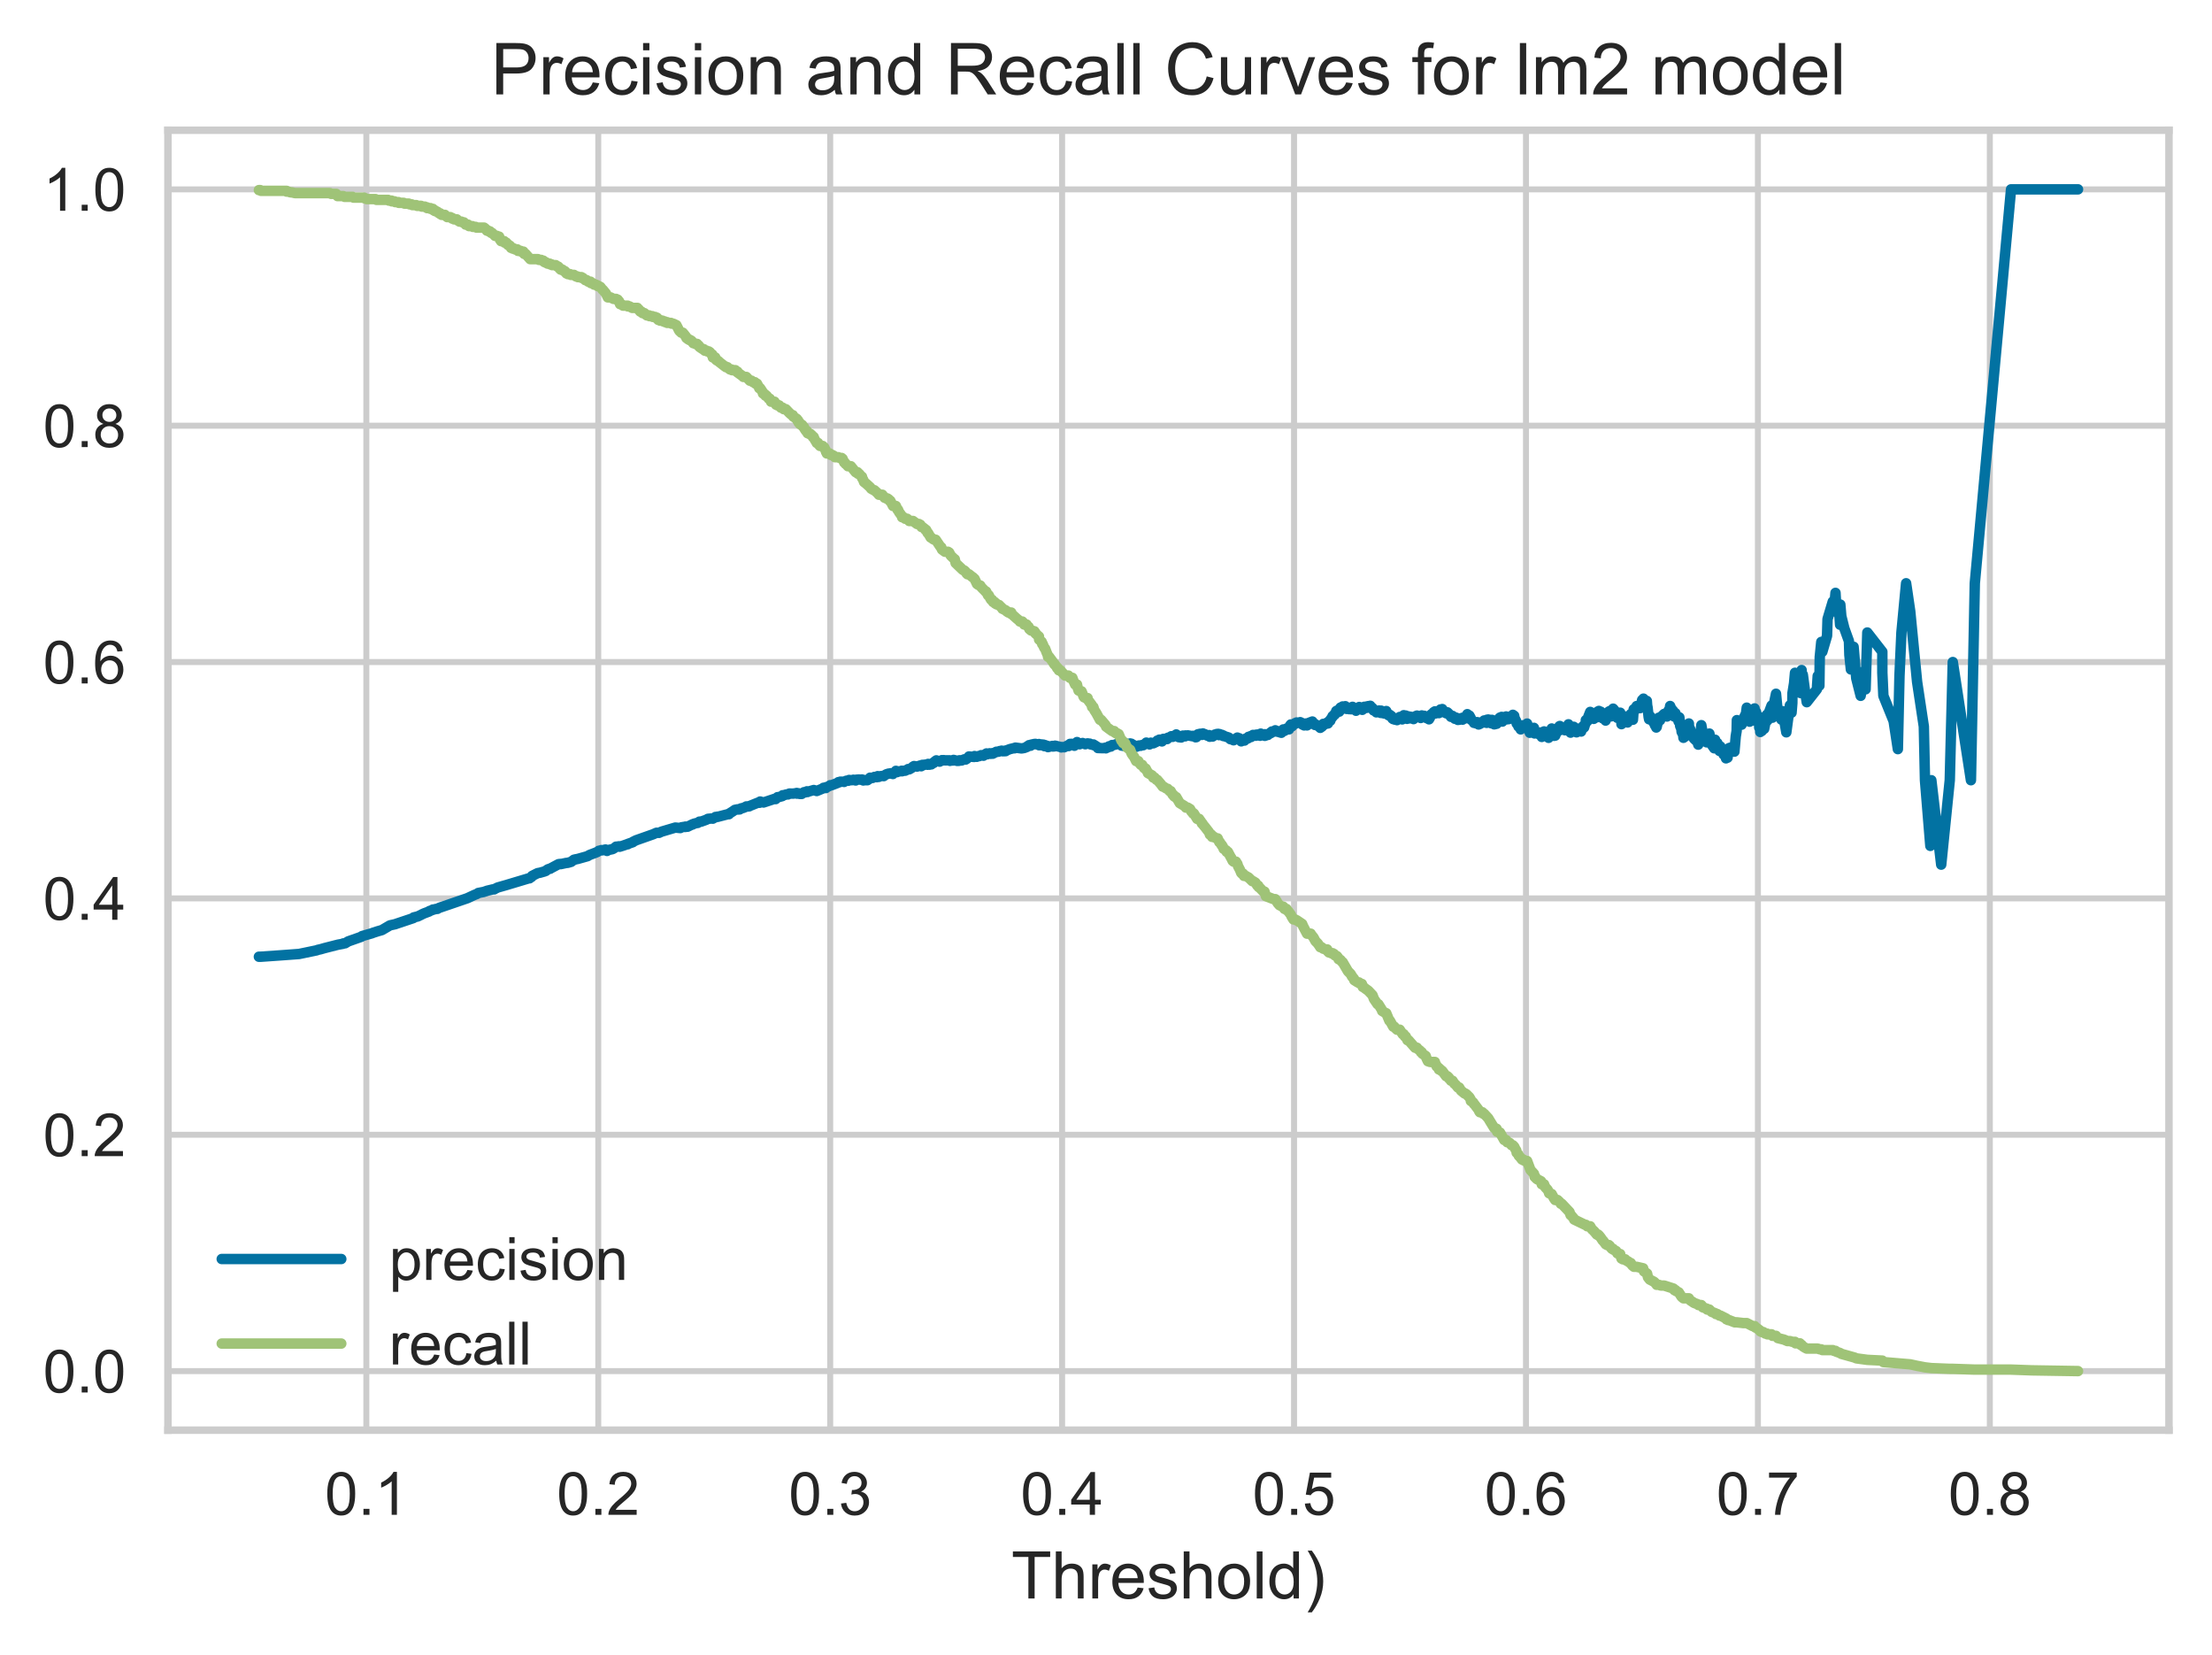 <?xml version="1.0" encoding="utf-8" standalone="no"?>
<!DOCTYPE svg PUBLIC "-//W3C//DTD SVG 1.1//EN"
  "http://www.w3.org/Graphics/SVG/1.1/DTD/svg11.dtd">
<!-- Created with matplotlib (https://matplotlib.org/) -->
<svg height="276.897pt" version="1.1" viewBox="0 0 370.1 276.897" width="370.1pt" xmlns="http://www.w3.org/2000/svg" xmlns:xlink="http://www.w3.org/1999/xlink">
 <defs>
  <style type="text/css">
*{stroke-linecap:butt;stroke-linejoin:round;}
  </style>
 </defs>
 <g id="figure_1">
  <g id="patch_1">
   <path d="M 0 276.897 
L 370.1 276.897 
L 370.1 0 
L 0 0 
z
" style="fill:#ffffff;"/>
  </g>
  <g id="axes_1">
   <g id="patch_2">
    <path d="M 28.1 239.229 
L 362.9 239.229 
L 362.9 21.789 
L 28.1 21.789 
z
" style="fill:#ffffff;"/>
   </g>
   <g id="matplotlib.axis_1">
    <g id="xtick_1">
     <g id="line2d_1">
      <path clip-path="url(#p044d8c0bf7)" d="M 61.294 239.229 
L 61.294 21.789 
" style="fill:none;stroke:#cccccc;stroke-linecap:round;"/>
     </g>
     <g id="line2d_2"/>
     <g id="text_1">
      <!-- 0.1 -->
      <defs>
       <path d="M 4.156 35.297 
Q 4.156 48 6.766 55.734 
Q 9.375 63.484 14.516 67.672 
Q 19.672 71.875 27.484 71.875 
Q 33.25 71.875 37.594 69.547 
Q 41.938 67.234 44.766 62.859 
Q 47.609 58.5 49.219 52.219 
Q 50.828 45.953 50.828 35.297 
Q 50.828 22.703 48.234 14.969 
Q 45.656 7.234 40.5 3 
Q 35.359 -1.219 27.484 -1.219 
Q 17.141 -1.219 11.234 6.203 
Q 4.156 15.141 4.156 35.297 
z
M 13.188 35.297 
Q 13.188 17.672 17.312 11.828 
Q 21.438 6 27.484 6 
Q 33.547 6 37.672 11.859 
Q 41.797 17.719 41.797 35.297 
Q 41.797 52.984 37.672 58.781 
Q 33.547 64.594 27.391 64.594 
Q 21.344 64.594 17.719 59.469 
Q 13.188 52.938 13.188 35.297 
z
" id="ArialMT-48"/>
       <path d="M 9.078 0 
L 9.078 10.016 
L 19.094 10.016 
L 19.094 0 
z
" id="ArialMT-46"/>
       <path d="M 37.25 0 
L 28.469 0 
L 28.469 56 
Q 25.297 52.984 20.141 49.953 
Q 14.984 46.922 10.891 45.406 
L 10.891 53.906 
Q 18.266 57.375 23.781 62.297 
Q 29.297 67.234 31.594 71.875 
L 37.25 71.875 
z
" id="ArialMT-49"/>
      </defs>
      <g style="fill:#262626;" transform="translate(54.344 253.387)scale(0.1 -0.1)">
       <use xlink:href="#ArialMT-48"/>
       <use x="55.615" xlink:href="#ArialMT-46"/>
       <use x="83.398" xlink:href="#ArialMT-49"/>
      </g>
     </g>
    </g>
    <g id="xtick_2">
     <g id="line2d_3">
      <path clip-path="url(#p044d8c0bf7)" d="M 100.099 239.229 
L 100.099 21.789 
" style="fill:none;stroke:#cccccc;stroke-linecap:round;"/>
     </g>
     <g id="line2d_4"/>
     <g id="text_2">
      <!-- 0.2 -->
      <defs>
       <path d="M 50.344 8.453 
L 50.344 0 
L 3.031 0 
Q 2.938 3.172 4.047 6.109 
Q 5.859 10.938 9.828 15.625 
Q 13.812 20.312 21.344 26.469 
Q 33.016 36.031 37.109 41.625 
Q 41.219 47.219 41.219 52.203 
Q 41.219 57.422 37.469 61 
Q 33.734 64.594 27.734 64.594 
Q 21.391 64.594 17.578 60.781 
Q 13.766 56.984 13.719 50.25 
L 4.688 51.172 
Q 5.609 61.281 11.656 66.578 
Q 17.719 71.875 27.938 71.875 
Q 38.234 71.875 44.234 66.156 
Q 50.25 60.453 50.25 52 
Q 50.25 47.703 48.484 43.547 
Q 46.734 39.406 42.656 34.812 
Q 38.578 30.219 29.109 22.219 
Q 21.188 15.578 18.938 13.203 
Q 16.703 10.844 15.234 8.453 
z
" id="ArialMT-50"/>
      </defs>
      <g style="fill:#262626;" transform="translate(93.149 253.387)scale(0.1 -0.1)">
       <use xlink:href="#ArialMT-48"/>
       <use x="55.615" xlink:href="#ArialMT-46"/>
       <use x="83.398" xlink:href="#ArialMT-50"/>
      </g>
     </g>
    </g>
    <g id="xtick_3">
     <g id="line2d_5">
      <path clip-path="url(#p044d8c0bf7)" d="M 138.904 239.229 
L 138.904 21.789 
" style="fill:none;stroke:#cccccc;stroke-linecap:round;"/>
     </g>
     <g id="line2d_6"/>
     <g id="text_3">
      <!-- 0.3 -->
      <defs>
       <path d="M 4.203 18.891 
L 12.984 20.062 
Q 14.5 12.594 18.141 9.297 
Q 21.781 6 27 6 
Q 33.203 6 37.469 10.297 
Q 41.75 14.594 41.75 20.953 
Q 41.75 27 37.797 30.922 
Q 33.844 34.859 27.734 34.859 
Q 25.25 34.859 21.531 33.891 
L 22.516 41.609 
Q 23.391 41.5 23.922 41.5 
Q 29.547 41.5 34.031 44.422 
Q 38.531 47.359 38.531 53.469 
Q 38.531 58.297 35.25 61.469 
Q 31.984 64.656 26.812 64.656 
Q 21.688 64.656 18.266 61.422 
Q 14.844 58.203 13.875 51.766 
L 5.078 53.328 
Q 6.688 62.156 12.391 67.016 
Q 18.109 71.875 26.609 71.875 
Q 32.469 71.875 37.391 69.359 
Q 42.328 66.844 44.938 62.5 
Q 47.562 58.156 47.562 53.266 
Q 47.562 48.641 45.062 44.828 
Q 42.578 41.016 37.703 38.766 
Q 44.047 37.312 47.562 32.688 
Q 51.078 28.078 51.078 21.141 
Q 51.078 11.766 44.234 5.25 
Q 37.406 -1.266 26.953 -1.266 
Q 17.531 -1.266 11.297 4.344 
Q 5.078 9.969 4.203 18.891 
z
" id="ArialMT-51"/>
      </defs>
      <g style="fill:#262626;" transform="translate(131.954 253.387)scale(0.1 -0.1)">
       <use xlink:href="#ArialMT-48"/>
       <use x="55.615" xlink:href="#ArialMT-46"/>
       <use x="83.398" xlink:href="#ArialMT-51"/>
      </g>
     </g>
    </g>
    <g id="xtick_4">
     <g id="line2d_7">
      <path clip-path="url(#p044d8c0bf7)" d="M 177.709 239.229 
L 177.709 21.789 
" style="fill:none;stroke:#cccccc;stroke-linecap:round;"/>
     </g>
     <g id="line2d_8"/>
     <g id="text_4">
      <!-- 0.4 -->
      <defs>
       <path d="M 32.328 0 
L 32.328 17.141 
L 1.266 17.141 
L 1.266 25.203 
L 33.938 71.578 
L 41.109 71.578 
L 41.109 25.203 
L 50.781 25.203 
L 50.781 17.141 
L 41.109 17.141 
L 41.109 0 
z
M 32.328 25.203 
L 32.328 57.469 
L 9.906 25.203 
z
" id="ArialMT-52"/>
      </defs>
      <g style="fill:#262626;" transform="translate(170.759 253.387)scale(0.1 -0.1)">
       <use xlink:href="#ArialMT-48"/>
       <use x="55.615" xlink:href="#ArialMT-46"/>
       <use x="83.398" xlink:href="#ArialMT-52"/>
      </g>
     </g>
    </g>
    <g id="xtick_5">
     <g id="line2d_9">
      <path clip-path="url(#p044d8c0bf7)" d="M 216.514 239.229 
L 216.514 21.789 
" style="fill:none;stroke:#cccccc;stroke-linecap:round;"/>
     </g>
     <g id="line2d_10"/>
     <g id="text_5">
      <!-- 0.5 -->
      <defs>
       <path d="M 4.156 18.75 
L 13.375 19.531 
Q 14.406 12.797 18.141 9.391 
Q 21.875 6 27.156 6 
Q 33.5 6 37.891 10.781 
Q 42.281 15.578 42.281 23.484 
Q 42.281 31 38.062 35.344 
Q 33.844 39.703 27 39.703 
Q 22.75 39.703 19.328 37.766 
Q 15.922 35.844 13.969 32.766 
L 5.719 33.844 
L 12.641 70.609 
L 48.25 70.609 
L 48.25 62.203 
L 19.672 62.203 
L 15.828 42.969 
Q 22.266 47.469 29.344 47.469 
Q 38.719 47.469 45.156 40.969 
Q 51.609 34.469 51.609 24.266 
Q 51.609 14.547 45.953 7.469 
Q 39.062 -1.219 27.156 -1.219 
Q 17.391 -1.219 11.203 4.25 
Q 5.031 9.719 4.156 18.75 
z
" id="ArialMT-53"/>
      </defs>
      <g style="fill:#262626;" transform="translate(209.564 253.387)scale(0.1 -0.1)">
       <use xlink:href="#ArialMT-48"/>
       <use x="55.615" xlink:href="#ArialMT-46"/>
       <use x="83.398" xlink:href="#ArialMT-53"/>
      </g>
     </g>
    </g>
    <g id="xtick_6">
     <g id="line2d_11">
      <path clip-path="url(#p044d8c0bf7)" d="M 255.319 239.229 
L 255.319 21.789 
" style="fill:none;stroke:#cccccc;stroke-linecap:round;"/>
     </g>
     <g id="line2d_12"/>
     <g id="text_6">
      <!-- 0.6 -->
      <defs>
       <path d="M 49.75 54.047 
L 41.016 53.375 
Q 39.844 58.547 37.703 60.891 
Q 34.125 64.656 28.906 64.656 
Q 24.703 64.656 21.531 62.312 
Q 17.391 59.281 14.984 53.469 
Q 12.594 47.656 12.5 36.922 
Q 15.672 41.75 20.266 44.094 
Q 24.859 46.438 29.891 46.438 
Q 38.672 46.438 44.844 39.969 
Q 51.031 33.5 51.031 23.25 
Q 51.031 16.5 48.125 10.719 
Q 45.219 4.938 40.141 1.859 
Q 35.062 -1.219 28.609 -1.219 
Q 17.625 -1.219 10.688 6.859 
Q 3.766 14.938 3.766 33.5 
Q 3.766 54.25 11.422 63.672 
Q 18.109 71.875 29.438 71.875 
Q 37.891 71.875 43.281 67.141 
Q 48.688 62.406 49.75 54.047 
z
M 13.875 23.188 
Q 13.875 18.656 15.797 14.5 
Q 17.719 10.359 21.188 8.172 
Q 24.656 6 28.469 6 
Q 34.031 6 38.031 10.484 
Q 42.047 14.984 42.047 22.703 
Q 42.047 30.125 38.078 34.391 
Q 34.125 38.672 28.125 38.672 
Q 22.172 38.672 18.016 34.391 
Q 13.875 30.125 13.875 23.188 
z
" id="ArialMT-54"/>
      </defs>
      <g style="fill:#262626;" transform="translate(248.369 253.387)scale(0.1 -0.1)">
       <use xlink:href="#ArialMT-48"/>
       <use x="55.615" xlink:href="#ArialMT-46"/>
       <use x="83.398" xlink:href="#ArialMT-54"/>
      </g>
     </g>
    </g>
    <g id="xtick_7">
     <g id="line2d_13">
      <path clip-path="url(#p044d8c0bf7)" d="M 294.124 239.229 
L 294.124 21.789 
" style="fill:none;stroke:#cccccc;stroke-linecap:round;"/>
     </g>
     <g id="line2d_14"/>
     <g id="text_7">
      <!-- 0.7 -->
      <defs>
       <path d="M 4.734 62.203 
L 4.734 70.656 
L 51.078 70.656 
L 51.078 63.812 
Q 44.234 56.547 37.516 44.484 
Q 30.812 32.422 27.156 19.672 
Q 24.516 10.688 23.781 0 
L 14.75 0 
Q 14.891 8.453 18.062 20.406 
Q 21.234 32.375 27.172 43.484 
Q 33.109 54.594 39.797 62.203 
z
" id="ArialMT-55"/>
      </defs>
      <g style="fill:#262626;" transform="translate(287.174 253.387)scale(0.1 -0.1)">
       <use xlink:href="#ArialMT-48"/>
       <use x="55.615" xlink:href="#ArialMT-46"/>
       <use x="83.398" xlink:href="#ArialMT-55"/>
      </g>
     </g>
    </g>
    <g id="xtick_8">
     <g id="line2d_15">
      <path clip-path="url(#p044d8c0bf7)" d="M 332.929 239.229 
L 332.929 21.789 
" style="fill:none;stroke:#cccccc;stroke-linecap:round;"/>
     </g>
     <g id="line2d_16"/>
     <g id="text_8">
      <!-- 0.8 -->
      <defs>
       <path d="M 17.672 38.812 
Q 12.203 40.828 9.562 44.531 
Q 6.938 48.25 6.938 53.422 
Q 6.938 61.234 12.547 66.547 
Q 18.172 71.875 27.484 71.875 
Q 36.859 71.875 42.578 66.422 
Q 48.297 60.984 48.297 53.172 
Q 48.297 48.188 45.672 44.5 
Q 43.062 40.828 37.75 38.812 
Q 44.344 36.672 47.781 31.875 
Q 51.219 27.094 51.219 20.453 
Q 51.219 11.281 44.719 5.031 
Q 38.234 -1.219 27.641 -1.219 
Q 17.047 -1.219 10.547 5.047 
Q 4.047 11.328 4.047 20.703 
Q 4.047 27.688 7.594 32.391 
Q 11.141 37.109 17.672 38.812 
z
M 15.922 53.719 
Q 15.922 48.641 19.188 45.406 
Q 22.469 42.188 27.688 42.188 
Q 32.766 42.188 36.016 45.375 
Q 39.266 48.578 39.266 53.219 
Q 39.266 58.062 35.906 61.359 
Q 32.562 64.656 27.594 64.656 
Q 22.562 64.656 19.234 61.422 
Q 15.922 58.203 15.922 53.719 
z
M 13.094 20.656 
Q 13.094 16.891 14.875 13.375 
Q 16.656 9.859 20.172 7.922 
Q 23.688 6 27.734 6 
Q 34.031 6 38.125 10.047 
Q 42.234 14.109 42.234 20.359 
Q 42.234 26.703 38.016 30.859 
Q 33.797 35.016 27.438 35.016 
Q 21.234 35.016 17.156 30.906 
Q 13.094 26.812 13.094 20.656 
z
" id="ArialMT-56"/>
      </defs>
      <g style="fill:#262626;" transform="translate(325.979 253.387)scale(0.1 -0.1)">
       <use xlink:href="#ArialMT-48"/>
       <use x="55.615" xlink:href="#ArialMT-46"/>
       <use x="83.398" xlink:href="#ArialMT-56"/>
      </g>
     </g>
    </g>
    <g id="text_9">
     <!-- Threshold) -->
     <defs>
      <path d="M 25.922 0 
L 25.922 63.141 
L 2.344 63.141 
L 2.344 71.578 
L 59.078 71.578 
L 59.078 63.141 
L 35.406 63.141 
L 35.406 0 
z
" id="ArialMT-84"/>
      <path d="M 6.594 0 
L 6.594 71.578 
L 15.375 71.578 
L 15.375 45.906 
Q 21.531 53.031 30.906 53.031 
Q 36.672 53.031 40.922 50.75 
Q 45.172 48.484 47 44.484 
Q 48.828 40.484 48.828 32.859 
L 48.828 0 
L 40.047 0 
L 40.047 32.859 
Q 40.047 39.453 37.188 42.453 
Q 34.328 45.453 29.109 45.453 
Q 25.203 45.453 21.75 43.422 
Q 18.312 41.406 16.844 37.938 
Q 15.375 34.469 15.375 28.375 
L 15.375 0 
z
" id="ArialMT-104"/>
      <path d="M 6.5 0 
L 6.5 51.859 
L 14.406 51.859 
L 14.406 44 
Q 17.438 49.516 20 51.266 
Q 22.562 53.031 25.641 53.031 
Q 30.078 53.031 34.672 50.203 
L 31.641 42.047 
Q 28.422 43.953 25.203 43.953 
Q 22.312 43.953 20.016 42.219 
Q 17.719 40.484 16.75 37.406 
Q 15.281 32.719 15.281 27.156 
L 15.281 0 
z
" id="ArialMT-114"/>
      <path d="M 42.094 16.703 
L 51.172 15.578 
Q 49.031 7.625 43.219 3.219 
Q 37.406 -1.172 28.375 -1.172 
Q 17 -1.172 10.328 5.828 
Q 3.656 12.844 3.656 25.484 
Q 3.656 38.578 10.391 45.797 
Q 17.141 53.031 27.875 53.031 
Q 38.281 53.031 44.875 45.953 
Q 51.469 38.875 51.469 26.031 
Q 51.469 25.25 51.422 23.688 
L 12.75 23.688 
Q 13.234 15.141 17.578 10.594 
Q 21.922 6.062 28.422 6.062 
Q 33.25 6.062 36.672 8.594 
Q 40.094 11.141 42.094 16.703 
z
M 13.234 30.906 
L 42.188 30.906 
Q 41.609 37.453 38.875 40.719 
Q 34.672 45.797 27.984 45.797 
Q 21.922 45.797 17.797 41.75 
Q 13.672 37.703 13.234 30.906 
z
" id="ArialMT-101"/>
      <path d="M 3.078 15.484 
L 11.766 16.844 
Q 12.5 11.625 15.844 8.844 
Q 19.188 6.062 25.203 6.062 
Q 31.25 6.062 34.172 8.516 
Q 37.109 10.984 37.109 14.312 
Q 37.109 17.281 34.516 19 
Q 32.719 20.172 25.531 21.969 
Q 15.875 24.422 12.141 26.203 
Q 8.406 27.984 6.469 31.125 
Q 4.547 34.281 4.547 38.094 
Q 4.547 41.547 6.125 44.5 
Q 7.719 47.469 10.453 49.422 
Q 12.5 50.922 16.031 51.969 
Q 19.578 53.031 23.641 53.031 
Q 29.734 53.031 34.344 51.266 
Q 38.969 49.516 41.156 46.5 
Q 43.359 43.5 44.188 38.484 
L 35.594 37.312 
Q 35.016 41.312 32.203 43.547 
Q 29.391 45.797 24.266 45.797 
Q 18.219 45.797 15.625 43.797 
Q 13.031 41.797 13.031 39.109 
Q 13.031 37.406 14.109 36.031 
Q 15.188 34.625 17.484 33.688 
Q 18.797 33.203 25.25 31.453 
Q 34.578 28.953 38.25 27.359 
Q 41.938 25.781 44.031 22.75 
Q 46.141 19.734 46.141 15.234 
Q 46.141 10.844 43.578 6.953 
Q 41.016 3.078 36.172 0.953 
Q 31.344 -1.172 25.25 -1.172 
Q 15.141 -1.172 9.844 3.031 
Q 4.547 7.234 3.078 15.484 
z
" id="ArialMT-115"/>
      <path d="M 3.328 25.922 
Q 3.328 40.328 11.328 47.266 
Q 18.016 53.031 27.641 53.031 
Q 38.328 53.031 45.109 46.016 
Q 51.906 39.016 51.906 26.656 
Q 51.906 16.656 48.906 10.906 
Q 45.906 5.172 40.156 2 
Q 34.422 -1.172 27.641 -1.172 
Q 16.75 -1.172 10.031 5.812 
Q 3.328 12.797 3.328 25.922 
z
M 12.359 25.922 
Q 12.359 15.969 16.703 11.016 
Q 21.047 6.062 27.641 6.062 
Q 34.188 6.062 38.531 11.031 
Q 42.875 16.016 42.875 26.219 
Q 42.875 35.844 38.5 40.797 
Q 34.125 45.75 27.641 45.75 
Q 21.047 45.75 16.703 40.812 
Q 12.359 35.891 12.359 25.922 
z
" id="ArialMT-111"/>
      <path d="M 6.391 0 
L 6.391 71.578 
L 15.188 71.578 
L 15.188 0 
z
" id="ArialMT-108"/>
      <path d="M 40.234 0 
L 40.234 6.547 
Q 35.297 -1.172 25.734 -1.172 
Q 19.531 -1.172 14.328 2.25 
Q 9.125 5.672 6.266 11.797 
Q 3.422 17.922 3.422 25.875 
Q 3.422 33.641 6 39.969 
Q 8.594 46.297 13.766 49.656 
Q 18.953 53.031 25.344 53.031 
Q 30.031 53.031 33.688 51.047 
Q 37.359 49.078 39.656 45.906 
L 39.656 71.578 
L 48.391 71.578 
L 48.391 0 
z
M 12.453 25.875 
Q 12.453 15.922 16.641 10.984 
Q 20.844 6.062 26.562 6.062 
Q 32.328 6.062 36.344 10.766 
Q 40.375 15.484 40.375 25.141 
Q 40.375 35.797 36.266 40.766 
Q 32.172 45.75 26.172 45.75 
Q 20.312 45.75 16.375 40.969 
Q 12.453 36.188 12.453 25.875 
z
" id="ArialMT-100"/>
      <path d="M 12.359 -21.047 
L 6.062 -21.047 
Q 20.656 2.391 20.656 25.875 
Q 20.656 35.062 18.562 44.094 
Q 16.891 51.422 13.922 58.156 
Q 12.016 62.547 6.062 72.797 
L 12.359 72.797 
Q 21.531 60.547 25.922 48.188 
Q 29.688 37.547 29.688 25.922 
Q 29.688 12.75 24.625 0.438 
Q 19.578 -11.859 12.359 -21.047 
z
" id="ArialMT-41"/>
     </defs>
     <g style="fill:#262626;" transform="translate(169.213 267.382)scale(0.11 -0.11)">
      <use xlink:href="#ArialMT-84"/>
      <use x="61.084" xlink:href="#ArialMT-104"/>
      <use x="116.699" xlink:href="#ArialMT-114"/>
      <use x="150" xlink:href="#ArialMT-101"/>
      <use x="205.615" xlink:href="#ArialMT-115"/>
      <use x="255.615" xlink:href="#ArialMT-104"/>
      <use x="311.23" xlink:href="#ArialMT-111"/>
      <use x="366.846" xlink:href="#ArialMT-108"/>
      <use x="389.062" xlink:href="#ArialMT-100"/>
      <use x="444.678" xlink:href="#ArialMT-41"/>
     </g>
    </g>
   </g>
   <g id="matplotlib.axis_2">
    <g id="ytick_1">
     <g id="line2d_17">
      <path clip-path="url(#p044d8c0bf7)" d="M 28.1 229.346 
L 362.9 229.346 
" style="fill:none;stroke:#cccccc;stroke-linecap:round;"/>
     </g>
     <g id="line2d_18"/>
     <g id="text_10">
      <!-- 0.0 -->
      <g style="fill:#262626;" transform="translate(7.2 232.925)scale(0.1 -0.1)">
       <use xlink:href="#ArialMT-48"/>
       <use x="55.615" xlink:href="#ArialMT-46"/>
       <use x="83.398" xlink:href="#ArialMT-48"/>
      </g>
     </g>
    </g>
    <g id="ytick_2">
     <g id="line2d_19">
      <path clip-path="url(#p044d8c0bf7)" d="M 28.1 189.811 
L 362.9 189.811 
" style="fill:none;stroke:#cccccc;stroke-linecap:round;"/>
     </g>
     <g id="line2d_20"/>
     <g id="text_11">
      <!-- 0.2 -->
      <g style="fill:#262626;" transform="translate(7.2 193.39)scale(0.1 -0.1)">
       <use xlink:href="#ArialMT-48"/>
       <use x="55.615" xlink:href="#ArialMT-46"/>
       <use x="83.398" xlink:href="#ArialMT-50"/>
      </g>
     </g>
    </g>
    <g id="ytick_3">
     <g id="line2d_21">
      <path clip-path="url(#p044d8c0bf7)" d="M 28.1 150.277 
L 362.9 150.277 
" style="fill:none;stroke:#cccccc;stroke-linecap:round;"/>
     </g>
     <g id="line2d_22"/>
     <g id="text_12">
      <!-- 0.4 -->
      <g style="fill:#262626;" transform="translate(7.2 153.856)scale(0.1 -0.1)">
       <use xlink:href="#ArialMT-48"/>
       <use x="55.615" xlink:href="#ArialMT-46"/>
       <use x="83.398" xlink:href="#ArialMT-52"/>
      </g>
     </g>
    </g>
    <g id="ytick_4">
     <g id="line2d_23">
      <path clip-path="url(#p044d8c0bf7)" d="M 28.1 110.742 
L 362.9 110.742 
" style="fill:none;stroke:#cccccc;stroke-linecap:round;"/>
     </g>
     <g id="line2d_24"/>
     <g id="text_13">
      <!-- 0.6 -->
      <g style="fill:#262626;" transform="translate(7.2 114.321)scale(0.1 -0.1)">
       <use xlink:href="#ArialMT-48"/>
       <use x="55.615" xlink:href="#ArialMT-46"/>
       <use x="83.398" xlink:href="#ArialMT-54"/>
      </g>
     </g>
    </g>
    <g id="ytick_5">
     <g id="line2d_25">
      <path clip-path="url(#p044d8c0bf7)" d="M 28.1 71.208 
L 362.9 71.208 
" style="fill:none;stroke:#cccccc;stroke-linecap:round;"/>
     </g>
     <g id="line2d_26"/>
     <g id="text_14">
      <!-- 0.8 -->
      <g style="fill:#262626;" transform="translate(7.2 74.786)scale(0.1 -0.1)">
       <use xlink:href="#ArialMT-48"/>
       <use x="55.615" xlink:href="#ArialMT-46"/>
       <use x="83.398" xlink:href="#ArialMT-56"/>
      </g>
     </g>
    </g>
    <g id="ytick_6">
     <g id="line2d_27">
      <path clip-path="url(#p044d8c0bf7)" d="M 28.1 31.673 
L 362.9 31.673 
" style="fill:none;stroke:#cccccc;stroke-linecap:round;"/>
     </g>
     <g id="line2d_28"/>
     <g id="text_15">
      <!-- 1.0 -->
      <g style="fill:#262626;" transform="translate(7.2 35.252)scale(0.1 -0.1)">
       <use xlink:href="#ArialMT-49"/>
       <use x="55.615" xlink:href="#ArialMT-46"/>
       <use x="83.398" xlink:href="#ArialMT-48"/>
      </g>
     </g>
    </g>
   </g>
   <g id="line2d_29">
    <path clip-path="url(#p044d8c0bf7)" d="M 43.318 160.035 
L 43.674 160.032 
L 47.201 159.784 
L 50.046 159.574 
L 53.015 158.956 
L 53.136 158.893 
L 53.651 158.78 
L 54.257 158.604 
L 56.546 158.02 
L 57.373 157.871 
L 57.443 157.805 
L 57.748 157.785 
L 58.265 157.469 
L 60.436 156.705 
L 60.565 156.585 
L 62.242 156.109 
L 62.384 156.04 
L 63.215 155.772 
L 63.892 155.579 
L 65.244 154.788 
L 66.184 154.577 
L 66.258 154.54 
L 69.151 153.573 
L 69.21 153.461 
L 69.931 153.284 
L 70.033 153.227 
L 70.495 153.011 
L 70.577 152.954 
L 70.954 152.783 
L 71.816 152.459 
L 71.837 152.401 
L 72.34 152.219 
L 72.429 152.141 
L 72.44 152.171 
L 72.974 152.037 
L 73.19 152.028 
L 73.193 152.009 
L 73.493 151.854 
L 78.107 150.277 
L 78.214 150.235 
L 79.409 149.681 
L 79.825 149.522 
L 80.014 149.374 
L 80.898 149.204 
L 81.329 149.063 
L 81.456 149.008 
L 82.324 148.801 
L 82.45 148.767 
L 82.689 148.765 
L 82.803 148.688 
L 83.263 148.458 
L 84.861 148.002 
L 85.084 147.932 
L 88.535 146.899 
L 88.6 146.917 
L 88.613 146.871 
L 88.941 146.685 
L 89.023 146.521 
L 89.393 146.333 
L 89.488 146.286 
L 89.957 146.05 
L 90.325 145.988 
L 91.159 145.752 
L 91.297 145.656 
L 91.314 145.689 
L 91.623 145.433 
L 91.964 145.312 
L 92.044 145.321 
L 92.053 145.296 
L 93.46 144.547 
L 93.804 144.513 
L 93.813 144.546 
L 94.686 144.355 
L 95.009 144.321 
L 95.577 144.154 
L 95.665 144.079 
L 96.041 143.801 
L 96.222 143.783 
L 96.224 143.758 
L 96.591 143.69 
L 96.681 143.672 
L 98.338 143.205 
L 98.61 143.024 
L 99.567 142.662 
L 99.975 142.492 
L 100.205 142.307 
L 100.393 142.288 
L 100.633 142.196 
L 100.775 142.237 
L 101.311 142.098 
L 101.562 142.336 
L 101.609 142.282 
L 101.7 142.202 
L 102.502 142.028 
L 102.862 141.811 
L 103.08 141.621 
L 103.185 141.628 
L 103.582 141.566 
L 103.677 141.635 
L 103.719 141.58 
L 103.745 141.615 
L 104.307 141.436 
L 105.015 141.188 
L 105.032 141.222 
L 105.043 141.167 
L 105.884 140.874 
L 105.889 140.818 
L 106.238 140.65 
L 106.398 140.565 
L 109.27 139.553 
L 109.851 139.296 
L 110.05 139.302 
L 110.26 139.313 
L 110.681 139.114 
L 112.998 138.428 
L 113.821 138.511 
L 113.987 138.395 
L 114.447 138.315 
L 114.689 138.325 
L 114.691 138.295 
L 114.696 138.264 
L 114.7 138.3 
L 114.705 138.27 
L 115.046 138.285 
L 115.865 137.881 
L 115.884 137.917 
L 115.977 137.855 
L 116.084 137.793 
L 116.656 137.648 
L 116.746 137.653 
L 117.017 137.439 
L 117.03 137.475 
L 117.228 137.449 
L 117.231 137.417 
L 117.261 137.454 
L 118.185 137.121 
L 118.444 136.967 
L 119.219 136.898 
L 119.261 136.939 
L 119.265 136.907 
L 119.64 136.747 
L 119.714 136.654 
L 119.723 136.691 
L 120.052 136.603 
L 120.059 136.639 
L 121.913 136.159 
L 121.956 136.196 
L 121.999 136.097 
L 122.578 135.737 
L 122.954 135.471 
L 123.399 135.377 
L 123.401 135.414 
L 123.759 135.391 
L 123.963 135.226 
L 124.272 135.162 
L 124.374 135.131 
L 124.864 134.927 
L 124.871 134.893 
L 125.189 134.9 
L 125.335 134.838 
L 125.364 134.875 
L 125.375 134.841 
L 126.871 134.24 
L 127.082 134.283 
L 127.097 134.248 
L 127.186 134.073 
L 127.747 134.235 
L 129.7 133.588 
L 129.778 133.666 
L 129.995 133.45 
L 130.095 133.342 
L 130.103 133.38 
L 130.888 133.168 
L 130.955 133.022 
L 131.005 133.061 
L 131.596 132.881 
L 131.847 132.887 
L 131.849 132.85 
L 132.081 132.741 
L 132.741 132.75 
L 132.94 132.714 
L 133.269 132.679 
L 133.295 132.641 
L 133.344 132.758 
L 133.58 132.685 
L 133.582 132.724 
L 133.634 132.763 
L 133.848 132.804 
L 134.126 132.806 
L 134.134 132.769 
L 134.525 132.511 
L 134.528 132.55 
L 134.703 132.553 
L 135.011 132.367 
L 135.11 132.485 
L 135.126 132.447 
L 136.161 132.15 
L 136.651 132.314 
L 137.755 131.855 
L 137.781 131.777 
L 137.822 131.817 
L 138.114 131.702 
L 138.143 131.783 
L 138.172 131.823 
L 138.212 131.705 
L 138.495 131.588 
L 138.86 131.431 
L 138.9 131.351 
L 139.118 131.352 
L 140.161 130.954 
L 140.272 130.833 
L 140.489 130.833 
L 140.59 130.752 
L 141.09 130.753 
L 141.224 130.794 
L 141.243 130.754 
L 141.619 130.591 
L 141.74 130.591 
L 141.956 130.591 
L 142.061 130.468 
L 142.469 130.509 
L 142.716 130.468 
L 142.782 130.427 
L 142.801 130.468 
L 143.17 130.551 
L 143.245 130.427 
L 143.74 130.385 
L 143.946 130.426 
L 144.224 130.385 
L 144.23 130.426 
L 144.444 130.551 
L 144.558 130.468 
L 144.56 130.509 
L 145.131 130.509 
L 145.24 130.384 
L 145.253 130.426 
L 145.485 130.257 
L 145.576 130.088 
L 145.991 130.129 
L 146.299 129.959 
L 146.713 130.001 
L 146.847 129.83 
L 146.848 129.872 
L 147.029 129.956 
L 147.041 129.913 
L 147.048 129.871 
L 147.727 129.784 
L 147.863 129.825 
L 147.867 129.782 
L 148.292 129.522 
L 148.712 129.39 
L 148.961 129.389 
L 149.039 129.345 
L 149.06 129.387 
L 149.17 129.386 
L 149.391 129.47 
L 149.413 129.382 
L 149.726 129.207 
L 149.9 128.942 
L 149.94 128.985 
L 150.089 129.157 
L 150.128 129.112 
L 150.298 129.022 
L 150.303 129.066 
L 150.529 129.018 
L 150.707 129.016 
L 150.828 128.97 
L 150.869 128.924 
L 150.934 129.011 
L 151.181 128.921 
L 151.443 128.918 
L 151.731 128.783 
L 151.934 128.646 
L 152.125 128.688 
L 152.525 128.461 
L 152.771 128.234 
L 152.863 128.232 
L 152.932 128.14 
L 153.429 128.225 
L 153.985 128.04 
L 154.128 128.171 
L 154.154 128.125 
L 154.325 127.94 
L 154.512 127.984 
L 154.514 127.938 
L 155.008 127.882 
L 155.203 127.922 
L 155.208 127.875 
L 155.283 127.782 
L 155.335 127.826 
L 155.529 127.91 
L 155.795 127.813 
L 155.822 127.858 
L 156.045 127.667 
L 156.08 127.62 
L 156.22 127.617 
L 156.345 127.428 
L 156.663 127.187 
L 157.214 127.402 
L 157.598 127.153 
L 157.604 127.198 
L 157.837 127.195 
L 157.881 127.146 
L 158.106 127.188 
L 158.902 127.179 
L 158.94 127.27 
L 158.958 127.221 
L 159.165 127.218 
L 159.478 127.209 
L 159.538 127.111 
L 160.159 127.278 
L 160.167 127.229 
L 160.35 127.226 
L 160.396 127.272 
L 160.443 127.223 
L 160.535 127.174 
L 160.549 127.22 
L 160.741 127.216 
L 160.871 127.164 
L 160.879 127.21 
L 161.356 127.009 
L 161.562 127.052 
L 161.572 127.002 
L 161.735 126.945 
L 162.114 126.591 
L 162.118 126.54 
L 162.986 126.618 
L 163.054 126.466 
L 163.099 126.513 
L 163.433 126.591 
L 163.651 126.485 
L 163.852 126.481 
L 164.164 126.319 
L 164.402 126.362 
L 164.55 126.41 
L 164.559 126.358 
L 165.053 126.03 
L 165.058 126.078 
L 165.174 126.173 
L 165.579 126.003 
L 165.592 126.051 
L 165.761 126.094 
L 165.995 126.037 
L 166.066 125.98 
L 166.092 126.076 
L 166.7 125.75 
L 166.7 125.798 
L 166.713 125.745 
L 167.068 125.74 
L 167.276 125.629 
L 167.535 125.624 
L 167.591 125.565 
L 167.712 125.662 
L 168.081 125.657 
L 168.21 125.55 
L 168.258 125.647 
L 168.305 125.539 
L 168.525 125.48 
L 168.945 125.313 
L 169.713 125.122 
L 169.741 125.171 
L 169.752 125.116 
L 169.896 125.056 
L 170.925 125.192 
L 171.366 125.114 
L 171.824 124.943 
L 171.898 124.825 
L 171.935 124.875 
L 172.174 124.646 
L 172.222 124.745 
L 172.431 124.739 
L 172.521 124.564 
L 173.099 124.439 
L 173.145 124.489 
L 173.25 124.432 
L 173.254 124.482 
L 173.582 124.519 
L 173.835 124.456 
L 173.854 124.658 
L 174.149 124.645 
L 174.169 124.531 
L 174.189 124.581 
L 174.288 124.524 
L 174.291 124.575 
L 174.375 124.676 
L 174.433 124.619 
L 174.576 124.555 
L 174.718 124.759 
L 174.738 124.81 
L 174.806 124.753 
L 174.86 124.638 
L 174.896 124.792 
L 174.908 124.734 
L 175.017 124.837 
L 175.048 124.779 
L 175.106 124.83 
L 175.113 124.773 
L 175.237 124.766 
L 175.33 124.921 
L 175.346 124.973 
L 176.066 124.773 
L 176.173 124.871 
L 176.178 124.813 
L 176.262 124.858 
L 176.298 124.8 
L 176.403 124.852 
L 176.423 124.793 
L 176.538 124.728 
L 177.503 124.972 
L 177.576 125.018 
L 177.626 124.959 
L 178.068 124.993 
L 178.755 124.636 
L 178.803 124.795 
L 178.895 124.675 
L 179.027 124.435 
L 179.443 124.428 
L 179.752 124.689 
L 179.759 124.742 
L 179.767 124.621 
L 179.787 124.675 
L 179.91 124.493 
L 180.119 124.25 
L 180.202 124.127 
L 180.237 124.235 
L 180.462 124.437 
L 180.641 124.491 
L 180.657 124.43 
L 181.136 124.285 
L 181.581 124.489 
L 181.857 124.365 
L 181.998 124.35 
L 182.331 124.453 
L 182.338 124.391 
L 182.425 124.501 
L 182.826 124.591 
L 182.942 124.528 
L 182.956 124.584 
L 183.091 124.688 
L 183.093 124.626 
L 183.618 124.955 
L 183.696 125.125 
L 184.444 125.149 
L 184.705 125.142 
L 184.979 125.059 
L 185.029 125.173 
L 185.054 125.045 
L 185.336 125.039 
L 185.546 124.839 
L 185.557 124.896 
L 185.845 124.883 
L 186.073 124.623 
L 186.079 124.681 
L 186.929 124.463 
L 187.037 124.324 
L 187.214 124.317 
L 187.539 124.6 
L 187.651 124.717 
L 187.824 124.585 
L 187.836 124.703 
L 187.919 124.762 
L 188.352 124.422 
L 188.354 124.356 
L 188.375 124.533 
L 188.723 124.577 
L 188.864 124.443 
L 188.997 124.494 
L 189.09 124.36 
L 189.127 124.419 
L 189.204 124.471 
L 189.292 124.404 
L 189.309 124.463 
L 189.327 124.523 
L 189.338 124.456 
L 189.996 124.801 
L 190.095 124.922 
L 190.515 124.771 
L 190.56 124.703 
L 190.846 124.749 
L 190.877 124.68 
L 191.216 124.596 
L 191.266 124.657 
L 191.343 124.588 
L 191.403 124.511 
L 191.54 124.503 
L 191.785 124.287 
L 191.792 124.217 
L 191.884 124.34 
L 192.338 124.517 
L 192.559 124.229 
L 192.961 124.336 
L 193.453 124.098 
L 193.628 123.885 
L 193.945 123.938 
L 193.968 123.723 
L 193.985 123.786 
L 194.104 123.714 
L 194.123 123.777 
L 194.407 124.019 
L 194.417 123.947 
L 194.663 123.585 
L 195.268 123.63 
L 195.384 123.411 
L 195.762 123.308 
L 195.983 123.15 
L 196.201 123.257 
L 196.331 123.109 
L 196.442 123.162 
L 196.57 123.013 
L 196.624 123.078 
L 196.79 122.928 
L 196.805 122.853 
L 196.88 122.917 
L 197.18 123.24 
L 197.209 123.305 
L 197.627 123.36 
L 197.773 123.134 
L 197.828 123.199 
L 197.891 123.123 
L 197.918 123.047 
L 197.959 123.112 
L 198.204 123.037 
L 198.218 123.102 
L 198.295 123.167 
L 198.351 123.091 
L 198.39 123.015 
L 198.422 123.081 
L 198.724 123.005 
L 199.587 123.159 
L 199.622 123.082 
L 199.623 123.148 
L 199.834 123.138 
L 200.045 123.326 
L 200.067 123.249 
L 200.085 123.172 
L 200.164 123.306 
L 200.385 122.995 
L 200.4 122.84 
L 200.819 122.739 
L 201.067 122.929 
L 201.166 122.772 
L 201.188 122.839 
L 201.261 122.681 
L 201.319 122.749 
L 201.506 122.884 
L 201.585 122.805 
L 201.632 122.873 
L 202.043 123.065 
L 202.247 123.054 
L 202.249 123.123 
L 202.296 122.963 
L 202.333 123.1 
L 202.413 123.238 
L 202.434 123.158 
L 202.673 123.078 
L 202.69 123.147 
L 202.882 123.205 
L 203.239 122.953 
L 203.262 122.872 
L 203.525 122.86 
L 203.565 122.78 
L 203.839 122.756 
L 203.947 122.965 
L 204.005 122.883 
L 204.085 122.802 
L 204.144 122.872 
L 204.397 123 
L 204.446 122.918 
L 204.456 122.988 
L 204.669 123.118 
L 204.717 123.036 
L 204.738 123.106 
L 205.576 123.367 
L 205.85 123.643 
L 205.858 123.56 
L 206.394 123.827 
L 207.032 123.377 
L 207.095 123.523 
L 207.11 123.596 
L 207.144 123.511 
L 207.332 123.573 
L 207.349 123.489 
L 207.379 123.562 
L 207.671 124.005 
L 207.757 123.92 
L 207.788 123.836 
L 207.791 123.91 
L 207.986 123.74 
L 208.005 123.814 
L 208.215 123.878 
L 208.329 123.621 
L 208.439 123.536 
L 208.573 123.61 
L 208.605 123.524 
L 208.668 123.438 
L 208.802 123.513 
L 208.829 123.427 
L 208.885 123.254 
L 209.063 123.317 
L 209.24 123.131 
L 209.324 123.281 
L 209.368 123.194 
L 209.651 122.932 
L 210.115 123.07 
L 210.117 122.982 
L 210.142 122.894 
L 210.213 122.97 
L 210.238 123.045 
L 210.324 122.957 
L 210.335 122.869 
L 210.382 122.945 
L 210.527 122.856 
L 210.544 122.932 
L 210.603 123.008 
L 210.675 122.919 
L 210.838 123.072 
L 210.852 122.983 
L 210.943 122.715 
L 210.957 122.792 
L 211.043 122.868 
L 211.62 123.086 
L 211.624 122.817 
L 211.731 122.958 
L 211.773 123.036 
L 211.802 122.945 
L 212.146 122.932 
L 212.544 122.555 
L 212.622 122.633 
L 212.757 122.45 
L 212.806 122.358 
L 212.986 122.436 
L 213.374 122.159 
L 213.631 122.38 
L 213.734 122.287 
L 213.748 122.366 
L 213.904 122.431 
L 214.387 122.575 
L 214.71 122.013 
L 214.713 122.092 
L 214.91 122.251 
L 215.19 122.063 
L 215.241 121.873 
L 215.277 121.953 
L 215.348 122.033 
L 215.441 121.938 
L 215.662 122.003 
L 215.812 121.396 
L 215.969 121.185 
L 216.006 121.346 
L 216.016 121.427 
L 216.096 121.232 
L 216.205 121.475 
L 216.222 121.378 
L 216.675 120.968 
L 216.77 121.049 
L 216.939 120.851 
L 217.401 120.915 
L 217.537 120.798 
L 217.87 120.962 
L 217.931 121.209 
L 218.109 121.092 
L 218.202 121.341 
L 218.241 121.241 
L 218.483 121.022 
L 218.545 121.105 
L 218.554 121.189 
L 218.614 121.088 
L 218.642 121.171 
L 218.685 121.339 
L 218.949 121.136 
L 218.955 120.933 
L 219.578 120.691 
L 219.809 121.029 
L 219.81 121.114 
L 219.851 121.011 
L 220.01 121.267 
L 220.102 121.164 
L 220.74 121.576 
L 220.897 121.749 
L 221.209 121.524 
L 221.396 121.087 
L 221.641 121.174 
L 222.063 120.857 
L 222.066 120.945 
L 222.069 121.032 
L 222.092 120.926 
L 222.186 121.013 
L 222.203 120.907 
L 222.524 120.46 
L 222.585 120.548 
L 222.596 120.44 
L 222.708 120.224 
L 222.869 120.007 
L 222.96 119.79 
L 222.983 119.878 
L 223.155 119.659 
L 223.315 119.418 
L 223.352 119.506 
L 223.501 119.262 
L 223.576 118.929 
L 223.849 118.793 
L 223.891 118.769 
L 223.962 118.947 
L 224.081 119.035 
L 224.081 118.923 
L 224.289 118.357 
L 224.481 118.535 
L 224.514 118.625 
L 224.542 118.397 
L 224.65 118.168 
L 224.718 118.257 
L 224.727 118.346 
L 224.769 118.206 
L 224.82 118.296 
L 224.881 118.386 
L 225.091 118.129 
L 225.118 118.219 
L 225.281 118.492 
L 225.327 118.583 
L 225.527 118.441 
L 225.742 118.624 
L 225.779 118.507 
L 225.854 118.39 
L 225.895 118.482 
L 225.933 118.574 
L 226.015 118.456 
L 226.05 118.548 
L 226.061 118.641 
L 226.098 118.523 
L 226.164 118.615 
L 226.295 118.234 
L 226.533 118.42 
L 226.592 118.607 
L 226.88 118.888 
L 227.15 118.649 
L 227.382 118.289 
L 227.421 118.383 
L 227.425 118.262 
L 227.886 118.451 
L 227.935 118.735 
L 228.274 118.223 
L 228.633 118.414 
L 228.675 118.168 
L 228.886 118.36 
L 228.901 118.237 
L 228.932 118.114 
L 229.072 118.21 
L 229.266 118.058 
L 229.317 118.155 
L 229.645 118.445 
L 229.809 118.836 
L 229.881 118.685 
L 230.285 119.153 
L 230.435 118.901 
L 230.482 119.001 
L 230.621 118.875 
L 230.71 118.975 
L 230.749 118.848 
L 230.773 119.048 
L 230.997 119.25 
L 231.014 119.123 
L 231.078 118.868 
L 231.24 119.273 
L 231.252 119.145 
L 231.602 119.349 
L 231.668 119.092 
L 231.84 119.194 
L 231.941 118.936 
L 231.988 119.038 
L 232.305 119.632 
L 232.373 119.502 
L 232.395 119.606 
L 232.461 119.71 
L 232.553 119.58 
L 232.758 119.894 
L 232.798 119.764 
L 232.893 119.869 
L 232.968 120.187 
L 233.111 120.293 
L 233.293 120.162 
L 233.38 120.375 
L 233.48 120.244 
L 233.746 120.458 
L 234.199 119.928 
L 234.257 120.036 
L 234.609 120.335 
L 234.68 119.798 
L 234.691 119.907 
L 234.868 119.636 
L 234.899 119.745 
L 235.047 119.964 
L 235.204 119.691 
L 235.27 119.911 
L 235.418 120.242 
L 235.667 119.831 
L 235.889 120.165 
L 235.962 120.027 
L 235.993 119.889 
L 236.03 120 
L 236.358 120.198 
L 236.383 120.059 
L 236.415 120.172 
L 236.505 120.285 
L 236.763 119.838 
L 237.076 119.697 
L 237.112 119.811 
L 237.309 119.924 
L 237.463 119.783 
L 237.706 120.099 
L 237.882 119.671 
L 237.885 119.786 
L 237.945 119.901 
L 237.986 119.758 
L 238.174 119.873 
L 238.295 119.73 
L 238.532 119.962 
L 238.548 119.817 
L 238.578 120.051 
L 238.726 120.14 
L 238.845 119.967 
L 238.847 120.085 
L 239.09 120.321 
L 239.262 120.029 
L 239.382 119.587 
L 239.531 119.439 
L 239.842 119.29 
L 239.862 119.141 
L 240.079 118.992 
L 240.08 119.11 
L 240.156 119.348 
L 240.227 119.198 
L 240.237 119.318 
L 240.355 119.287 
L 240.372 118.985 
L 240.374 119.105 
L 240.608 119.225 
L 240.623 119.074 
L 240.682 119.194 
L 240.74 119.042 
L 240.754 119.284 
L 240.908 118.978 
L 241.019 118.671 
L 241.183 118.76 
L 241.314 118.605 
L 241.725 119.186 
L 241.958 119.31 
L 242.172 119.154 
L 242.429 119.403 
L 242.443 119.528 
L 242.698 119.779 
L 242.768 119.905 
L 243.031 119.748 
L 243.409 120.226 
L 243.623 120.038 
L 243.887 120.295 
L 243.931 120.424 
L 244.142 120.265 
L 244.185 120.395 
L 244.207 120.205 
L 244.209 120.335 
L 244.335 120.174 
L 244.382 120.305 
L 244.432 120.144 
L 244.566 120.275 
L 244.573 120.113 
L 244.594 120.244 
L 244.709 120.376 
L 244.743 120.051 
L 245.039 120.183 
L 245.159 120.02 
L 245.228 120.152 
L 245.345 119.824 
L 245.439 119.957 
L 245.457 119.792 
L 245.504 119.461 
L 245.567 119.727 
L 245.813 119.861 
L 245.849 119.694 
L 246.072 120.098 
L 246.092 120.368 
L 246.491 120.641 
L 246.615 120.915 
L 246.655 120.748 
L 246.929 120.994 
L 246.978 120.826 
L 247.03 120.964 
L 247.151 120.795 
L 247.392 121.185 
L 247.413 120.844 
L 247.501 120.955 
L 247.606 121.096 
L 248.024 120.752 
L 248.049 120.894 
L 248.068 120.72 
L 248.167 120.863 
L 248.314 120.515 
L 248.45 120.658 
L 248.513 120.482 
L 248.555 120.626 
L 248.569 120.769 
L 248.743 120.914 
L 248.807 120.385 
L 248.845 120.529 
L 248.995 120.352 
L 249.012 120.497 
L 249.071 120.788 
L 249.078 120.61 
L 249.232 120.397 
L 249.502 120.987 
L 249.512 120.807 
L 249.619 120.411 
L 249.667 120.559 
L 249.889 120.709 
L 250.003 121.16 
L 250.145 120.977 
L 250.159 121.128 
L 250.396 120.945 
L 250.427 120.693 
L 250.42 121.064 
L 250.487 120.999 
L 250.705 120.438 
L 250.778 120.214 
L 250.969 120.024 
L 251.076 120.488 
L 251.128 120.297 
L 251.247 119.914 
L 251.373 120.696 
L 251.408 120.309 
L 251.508 120.115 
L 251.68 120.431 
L 251.936 120.236 
L 251.99 119.844 
L 252.145 120.162 
L 252.181 120.322 
L 252.361 120.124 
L 252.451 120.285 
L 252.701 119.849 
L 252.884 120.172 
L 253.043 119.77 
L 253.122 119.568 
L 253.351 119.731 
L 253.39 120.057 
L 253.707 120.681 
L 253.759 121.017 
L 254.017 121.354 
L 254.055 121.524 
L 254.062 121.32 
L 254.117 121.49 
L 254.348 121.661 
L 254.436 122.005 
L 254.464 121.8 
L 254.506 121.386 
L 254.598 121.559 
L 254.598 121.732 
L 254.648 121.524 
L 254.849 121.315 
L 254.885 121.489 
L 255.069 121.28 
L 255.156 121.454 
L 255.513 121.032 
L 255.953 122.571 
L 256.049 122.14 
L 256.073 122.323 
L 256.201 122.506 
L 256.453 121.818 
L 256.602 121.968 
L 256.65 121.747 
L 256.664 122.12 
L 256.749 122.496 
L 256.754 122.685 
L 256.853 122.462 
L 256.881 122.239 
L 256.881 122.428 
L 257.001 122.619 
L 257.046 122.394 
L 257.128 122.586 
L 257.408 122.778 
L 257.483 122.552 
L 257.76 122.745 
L 257.793 122.518 
L 257.847 122.712 
L 257.924 122.679 
L 257.958 123.267 
L 258.348 122.345 
L 258.357 122.542 
L 258.37 122.741 
L 258.448 122.507 
L 258.472 122.707 
L 258.511 122.472 
L 258.548 122.672 
L 258.723 122.873 
L 258.781 122.602 
L 259.044 123.213 
L 259.1 123.418 
L 259.134 123.147 
L 259.191 122.872 
L 259.379 123.08 
L 259.462 122.593 
L 259.627 121.856 
L 259.816 122.483 
L 259.838 122.235 
L 259.843 122.446 
L 260 122.871 
L 260.015 123.085 
L 260.103 122.835 
L 260.205 123.05 
L 260.608 122.038 
L 260.768 122.253 
L 260.907 121.481 
L 260.981 121.437 
L 261.15 122.093 
L 261.305 121.831 
L 261.43 122.051 
L 261.525 121.746 
L 261.626 121.968 
L 261.777 121.702 
L 261.834 122.15 
L 262.165 121.524 
L 262.304 121.752 
L 262.428 121.157 
L 262.622 121.848 
L 262.777 122.551 
L 262.822 122.273 
L 262.84 121.993 
L 262.969 122.23 
L 263.103 121.666 
L 263.16 122.142 
L 263.203 121.858 
L 263.304 121.572 
L 263.326 121.812 
L 263.365 121.765 
L 263.376 122.007 
L 263.777 122.496 
L 263.858 121.915 
L 264.133 122.161 
L 264.147 121.868 
L 264.543 122.364 
L 264.658 121.772 
L 264.684 122.022 
L 264.918 121.724 
L 264.924 121.424 
L 265.048 121.675 
L 265.327 120.765 
L 265.332 120.458 
L 265.394 120.71 
L 265.465 120.401 
L 265.564 120.654 
L 265.572 120.343 
L 266.066 119.083 
L 266.127 119.337 
L 266.221 120.106 
L 266.351 119.785 
L 266.535 120.044 
L 266.611 119.722 
L 266.647 119.982 
L 266.654 120.244 
L 266.741 119.593 
L 266.774 119.265 
L 266.812 119.528 
L 267.148 119.995 
L 267.237 119.326 
L 267.377 118.989 
L 267.39 119.257 
L 267.519 118.917 
L 267.713 119.459 
L 267.823 119.046 
L 268.154 120.155 
L 268.203 119.807 
L 268.272 120.089 
L 268.314 120.022 
L 268.394 119.669 
L 268.641 120.529 
L 268.669 120.174 
L 268.684 119.816 
L 268.898 120.106 
L 269.134 119.745 
L 269.186 119.017 
L 269.204 119.308 
L 269.33 118.94 
L 269.476 119.528 
L 269.58 119.824 
L 269.699 119.001 
L 269.879 118.622 
L 269.89 118.922 
L 269.902 118.54 
L 270.41 119.145 
L 270.604 120.069 
L 270.749 119.683 
L 270.891 119.995 
L 270.916 119.606 
L 271.087 119.214 
L 271.148 120.162 
L 271.276 120.482 
L 271.294 121.131 
L 271.499 120.335 
L 271.514 120.662 
L 271.898 120.26 
L 271.916 119.854 
L 271.95 120.183 
L 272.228 120.515 
L 272.317 120.849 
L 272.582 119.947 
L 272.683 120.285 
L 272.858 119.443 
L 272.909 119.783 
L 273.047 120.126 
L 273.063 119.699 
L 273.083 120.044 
L 273.213 120.392 
L 273.34 118.649 
L 273.389 118.998 
L 273.725 118.553 
L 273.832 118.105 
L 274.402 118.456 
L 274.757 117.087 
L 274.844 117.44 
L 274.975 116.863 
L 274.982 117.22 
L 274.997 117.581 
L 275.043 117.108 
L 275.049 117.471 
L 275.288 117.838 
L 275.526 117.359 
L 275.539 117.246 
L 275.593 117.993 
L 275.669 118.372 
L 275.838 119.92 
L 275.918 120.315 
L 275.964 120.223 
L 276.027 119.727 
L 276.334 120.129 
L 276.431 120.535 
L 276.75 120.945 
L 276.928 121.358 
L 277.001 120.856 
L 277.029 121.272 
L 277.115 121.693 
L 277.136 121.185 
L 277.186 121.609 
L 277.537 120.056 
L 277.75 120.482 
L 277.886 119.954 
L 278.433 119.42 
L 278.904 119.851 
L 278.941 119.311 
L 279.211 118.766 
L 279.338 119.2 
L 279.434 118.093 
L 279.616 118.529 
L 279.996 118.97 
L 280.133 119.865 
L 280.331 119.301 
L 280.352 119.755 
L 280.727 120.214 
L 280.849 120.677 
L 280.983 119.995 
L 281.077 120.945 
L 281.107 121.427 
L 281.317 121.915 
L 281.358 122.408 
L 281.622 122.907 
L 281.664 123.411 
L 282.462 122.822 
L 282.572 121.017 
L 282.579 121.524 
L 282.818 122.038 
L 282.852 122.557 
L 282.975 122.465 
L 283.405 123.533 
L 283.975 124.076 
L 284.032 123.45 
L 284.066 123.999 
L 284.143 124.555 
L 284.184 123.277 
L 284.513 122.627 
L 284.656 121.301 
L 284.856 122.428 
L 284.9 123.003 
L 285.403 123.585 
L 285.546 124.174 
L 285.637 122.808 
L 285.648 123.403 
L 286.006 122.707 
L 286.376 124.539 
L 286.815 125.167 
L 286.962 123.74 
L 287.102 125.018 
L 287.344 124.289 
L 287.688 125.603 
L 287.843 124.862 
L 288.383 126.212 
L 288.443 125.459 
L 288.784 126.849 
L 288.836 126.084 
L 288.851 126.794 
L 289.01 126.017 
L 289.047 126.737 
L 289.279 125.146 
L 289.523 125.062 
L 289.555 125.803 
L 289.933 124.975 
L 290.193 125.727 
L 290.417 123.158 
L 290.563 122.273 
L 290.602 120.458 
L 291.398 121.217 
L 291.668 120.285 
L 292.135 119.337 
L 292.256 118.372 
L 292.592 119.92 
L 292.733 120.715 
L 292.853 119.727 
L 293.181 120.535 
L 293.235 119.528 
L 293.567 118.501 
L 293.712 120.155 
L 293.813 119.105 
L 294.002 119.954 
L 294.325 120.82 
L 294.345 121.702 
L 294.352 120.626 
L 294.491 121.524 
L 294.517 122.441 
L 294.531 121.339 
L 294.774 122.273 
L 294.785 121.146 
L 295.034 119.995 
L 295.167 120.945 
L 295.169 121.915 
L 295.643 119.528 
L 295.722 120.515 
L 295.933 119.278 
L 296.409 118.013 
L 296.428 119.017 
L 296.56 120.044 
L 296.778 118.743 
L 296.869 117.411 
L 297.153 116.046 
L 297.455 119.25 
L 298.057 120.372 
L 298.219 118.957 
L 298.667 121.285 
L 298.876 122.496 
L 299.476 117.981 
L 299.754 119.214 
L 299.882 117.618 
L 299.902 115.975 
L 300.174 114.283 
L 300.329 112.539 
L 300.422 115.066 
L 301.146 113.252 
L 301.267 115.927 
L 301.438 112.082 
L 301.489 113.469 
L 301.551 114.904 
L 301.638 112.86 
L 302.043 115.867 
L 302.297 117.456 
L 303.987 115.304 
L 304.131 113.068 
L 304.411 114.696 
L 304.473 109.918 
L 304.727 107.377 
L 304.905 109.023 
L 305.691 106.349 
L 305.775 103.554 
L 306.651 100.629 
L 306.836 102.27 
L 307.106 99.171 
L 307.2 100.858 
L 307.739 102.632 
L 307.873 104.5 
L 307.911 101.126 
L 308.074 103.055 
L 308.583 105.094 
L 309.358 107.254 
L 309.428 109.544 
L 309.68 111.978 
L 310.133 108.191 
L 310.579 113.469 
L 311.316 116.39 
L 311.962 112.206 
L 312.141 115.304 
L 312.43 105.8 
L 314.942 109.023 
L 314.944 112.539 
L 315.116 116.39 
L 316.832 120.626 
L 317.54 125.307 
L 317.81 113.068 
L 318.138 105.8 
L 318.92 97.564 
L 319.609 102.27 
L 320.757 114.037 
L 321.886 121.524 
L 322.078 130.509 
L 322.975 141.491 
L 323.141 130.509 
L 324.792 144.629 
L 326.225 130.509 
L 326.73 110.742 
L 329.766 130.509 
L 330.414 97.564 
L 336.477 31.673 
L 347.682 31.673 
L 347.682 31.673 
" style="fill:none;stroke:#0272a2;stroke-linecap:round;stroke-width:1.75;"/>
   </g>
   <g id="line2d_30">
    <path clip-path="url(#p044d8c0bf7)" d="M 43.318 31.799 
L 43.546 31.799 
L 43.674 31.924 
L 47.948 31.924 
L 47.956 32.05 
L 48.238 32.05 
L 48.584 32.175 
L 48.815 32.175 
L 49.348 32.301 
L 55.206 32.301 
L 55.39 32.426 
L 56.256 32.426 
L 56.479 32.803 
L 57.443 32.803 
L 57.647 32.928 
L 58.998 32.928 
L 59.139 33.054 
L 60.905 33.054 
L 61.009 33.179 
L 61.167 33.179 
L 61.361 33.305 
L 62.825 33.305 
L 62.981 33.43 
L 64.92 33.43 
L 65.065 33.556 
L 65.515 33.556 
L 65.557 33.681 
L 66.012 33.681 
L 66.128 33.807 
L 66.677 33.807 
L 66.714 33.932 
L 67.543 33.932 
L 67.669 34.058 
L 68.392 34.058 
L 68.535 34.183 
L 68.882 34.183 
L 68.992 34.309 
L 69.637 34.309 
L 69.782 34.434 
L 70.452 34.434 
L 70.577 34.56 
L 71.08 34.56 
L 71.244 34.685 
L 71.461 34.685 
L 71.469 34.811 
L 72.023 34.811 
L 72.032 34.936 
L 72.429 34.936 
L 72.557 35.187 
L 72.763 35.187 
L 72.778 35.313 
L 72.974 35.313 
L 73.163 35.438 
L 73.213 35.438 
L 73.308 35.564 
L 73.332 35.564 
L 73.493 35.689 
L 73.66 35.689 
L 73.686 35.815 
L 73.82 35.815 
L 73.895 35.94 
L 74.443 35.94 
L 74.514 36.066 
L 74.831 36.317 
L 75.339 36.317 
L 75.491 36.442 
L 75.615 36.442 
L 75.668 36.568 
L 75.865 36.568 
L 75.975 36.693 
L 76.436 36.693 
L 76.548 36.819 
L 76.682 36.944 
L 76.756 36.944 
L 76.895 37.07 
L 77.201 37.07 
L 77.379 37.195 
L 77.613 37.195 
L 77.903 37.572 
L 78.298 37.572 
L 78.473 37.823 
L 79.024 37.823 
L 79.113 37.948 
L 79.579 37.948 
L 79.731 38.074 
L 80.998 38.074 
L 81.125 38.199 
L 81.161 38.199 
L 81.244 38.325 
L 81.294 38.325 
L 81.456 38.576 
L 81.674 38.576 
L 81.774 38.701 
L 81.981 38.701 
L 82.174 38.952 
L 82.324 38.952 
L 82.45 39.078 
L 82.723 39.329 
L 82.742 39.329 
L 82.83 39.454 
L 83.161 39.454 
L 83.263 39.58 
L 83.516 39.58 
L 83.652 40.082 
L 83.72 40.082 
L 83.831 40.333 
L 84.351 40.333 
L 84.425 40.584 
L 84.707 40.584 
L 84.861 40.835 
L 84.959 40.835 
L 84.973 40.96 
L 85.211 41.086 
L 85.304 41.086 
L 85.505 41.463 
L 85.767 41.463 
L 85.795 41.588 
L 86.031 41.588 
L 86.165 41.714 
L 86.556 41.714 
L 86.663 41.965 
L 87.121 41.965 
L 87.189 42.09 
L 87.571 42.09 
L 87.7 42.467 
L 87.933 42.467 
L 88.71 43.345 
L 90.005 43.345 
L 90.165 43.471 
L 90.543 43.471 
L 90.709 43.596 
L 90.902 43.596 
L 91.091 43.847 
L 91.297 43.847 
L 91.377 43.973 
L 91.511 43.973 
L 91.623 44.098 
L 91.964 44.098 
L 92.053 44.224 
L 92.305 44.224 
L 92.373 44.349 
L 92.972 44.349 
L 93.087 44.475 
L 93.172 44.475 
L 93.262 44.6 
L 93.41 44.6 
L 93.46 44.726 
L 93.542 44.726 
L 93.681 44.977 
L 93.804 44.977 
L 93.813 45.102 
L 94.103 45.102 
L 94.361 45.353 
L 94.506 45.353 
L 94.62 45.479 
L 94.76 45.73 
L 94.969 45.73 
L 95.009 45.855 
L 95.38 45.855 
L 95.49 45.981 
L 96.041 45.981 
L 96.355 46.232 
L 96.591 46.232 
L 96.681 46.357 
L 97.283 46.357 
L 97.3 46.483 
L 97.514 46.483 
L 97.925 46.859 
L 98.154 46.859 
L 98.271 46.985 
L 98.409 47.11 
L 98.786 47.11 
L 98.876 47.361 
L 99.166 47.361 
L 99.238 47.487 
L 99.39 47.487 
L 99.41 47.612 
L 99.71 47.612 
L 99.821 47.738 
L 99.965 47.738 
L 99.999 47.863 
L 100.205 47.863 
L 100.42 47.989 
L 100.45 47.989 
L 100.842 48.491 
L 100.888 48.491 
L 101.4 49.118 
L 101.7 49.746 
L 102.163 49.746 
L 102.652 49.997 
L 103.08 49.997 
L 103.185 50.122 
L 103.357 50.122 
L 103.464 50.373 
L 103.564 50.373 
L 103.745 50.876 
L 103.955 50.876 
L 104.075 51.001 
L 104.247 51.127 
L 105.015 51.127 
L 105.043 51.252 
L 105.332 51.252 
L 105.774 51.503 
L 106.652 51.503 
L 106.778 51.754 
L 106.893 51.754 
L 107.012 52.005 
L 107.139 52.131 
L 107.334 52.131 
L 107.39 52.256 
L 107.462 52.256 
L 107.522 52.382 
L 107.818 52.382 
L 108.055 52.633 
L 108.154 52.633 
L 108.23 52.758 
L 108.615 52.758 
L 108.666 52.884 
L 109.138 52.884 
L 109.219 53.009 
L 109.597 53.009 
L 109.666 53.135 
L 109.917 53.135 
L 110.129 53.386 
L 110.139 53.511 
L 110.412 53.511 
L 110.446 53.637 
L 110.848 53.637 
L 110.972 53.762 
L 111.21 53.762 
L 111.298 53.888 
L 111.618 53.888 
L 111.636 54.013 
L 112.258 54.013 
L 112.364 54.139 
L 112.634 54.139 
L 113.174 54.39 
L 113.62 55.268 
L 113.717 55.394 
L 113.744 55.394 
L 113.987 55.645 
L 114.235 55.645 
L 114.447 55.896 
L 114.836 56.398 
L 114.84 56.523 
L 115.165 56.774 
L 115.28 56.774 
L 115.392 56.9 
L 115.54 56.9 
L 115.675 57.025 
L 115.725 57.025 
L 115.991 57.402 
L 116.166 57.402 
L 116.33 57.527 
L 116.633 57.527 
L 116.786 57.778 
L 116.898 57.778 
L 117.03 58.029 
L 117.394 58.28 
L 117.427 58.28 
L 117.58 58.406 
L 117.751 58.406 
L 117.921 58.657 
L 118.218 58.657 
L 118.342 58.782 
L 118.586 58.782 
L 118.764 58.908 
L 118.777 58.908 
L 119.058 59.284 
L 119.17 59.284 
L 119.265 59.786 
L 119.675 59.786 
L 119.783 60.163 
L 119.936 60.288 
L 120.052 60.288 
L 120.167 60.414 
L 120.219 60.414 
L 120.328 60.54 
L 121.291 61.293 
L 121.378 61.293 
L 121.47 61.418 
L 121.705 61.418 
L 121.81 61.544 
L 122.13 61.795 
L 122.378 61.795 
L 122.469 61.92 
L 123.041 61.92 
L 123.234 62.171 
L 123.399 62.171 
L 123.401 62.297 
L 124.272 62.924 
L 124.308 62.924 
L 124.374 63.05 
L 124.871 63.05 
L 125.455 63.677 
L 125.738 63.677 
L 126.008 63.928 
L 126.288 63.928 
L 126.408 64.179 
L 126.661 64.179 
L 126.72 64.305 
L 126.942 64.681 
L 127.028 64.932 
L 127.186 64.932 
L 127.598 65.56 
L 127.651 65.811 
L 127.841 65.936 
L 127.962 65.936 
L 128.069 66.187 
L 128.26 66.187 
L 128.626 66.689 
L 128.8 66.689 
L 129.006 67.191 
L 129.585 67.191 
L 129.7 67.442 
L 129.845 67.693 
L 130.095 67.693 
L 130.103 67.819 
L 130.385 67.819 
L 130.435 67.944 
L 130.67 68.195 
L 130.955 68.195 
L 131.142 68.446 
L 131.483 68.446 
L 132.081 69.074 
L 132.36 69.325 
L 132.533 69.45 
L 132.656 69.45 
L 132.741 69.701 
L 132.797 69.701 
L 132.94 69.827 
L 133.334 70.078 
L 133.408 70.329 
L 133.536 70.329 
L 133.634 70.706 
L 133.791 70.706 
L 133.848 70.957 
L 134.214 71.082 
L 134.22 71.082 
L 134.319 71.333 
L 134.362 71.333 
L 134.485 71.459 
L 134.525 71.459 
L 134.607 71.71 
L 134.859 72.086 
L 135.011 72.086 
L 135.126 72.463 
L 135.3 72.463 
L 135.404 72.588 
L 135.599 72.588 
L 135.874 72.839 
L 135.987 73.09 
L 136.141 73.09 
L 136.289 73.467 
L 136.439 73.718 
L 136.603 73.969 
L 136.651 74.094 
L 136.877 74.094 
L 137.07 74.471 
L 137.205 74.596 
L 137.645 74.596 
L 137.822 74.847 
L 137.922 74.847 
L 138.07 75.224 
L 138.114 75.224 
L 138.212 75.6 
L 138.294 75.6 
L 138.341 75.851 
L 138.802 75.851 
L 139.026 76.102 
L 139.264 76.102 
L 139.462 76.228 
L 139.493 76.228 
L 139.701 76.479 
L 140.272 76.479 
L 140.489 76.604 
L 140.821 76.604 
L 140.891 76.73 
L 140.973 76.73 
L 141.243 77.357 
L 141.336 77.357 
L 141.482 77.608 
L 141.541 77.608 
L 141.873 77.985 
L 142.359 77.985 
L 143.17 78.989 
L 143.475 78.989 
L 143.544 79.24 
L 143.74 79.24 
L 144.159 79.742 
L 144.224 79.742 
L 144.265 79.993 
L 144.43 80.244 
L 144.56 80.621 
L 144.887 80.872 
L 145.576 81.499 
L 145.763 81.75 
L 146.22 82.001 
L 146.299 82.001 
L 146.848 82.503 
L 147.048 82.754 
L 147.625 82.754 
L 148.001 83.256 
L 148.15 83.256 
L 148.292 83.382 
L 148.494 83.382 
L 148.596 83.507 
L 148.678 83.507 
L 148.829 83.758 
L 148.963 83.758 
L 149.413 84.637 
L 149.9 84.637 
L 150.169 85.264 
L 150.26 85.264 
L 150.41 85.641 
L 150.869 86.268 
L 150.934 86.519 
L 151.181 86.519 
L 151.443 86.77 
L 151.77 86.77 
L 152.064 87.021 
L 152.101 87.021 
L 152.125 87.147 
L 152.771 87.147 
L 152.895 87.272 
L 152.932 87.272 
L 153.429 87.649 
L 153.751 87.649 
L 153.822 87.774 
L 153.985 87.774 
L 154.181 88.151 
L 154.325 88.151 
L 154.808 88.527 
L 154.852 88.653 
L 154.971 88.653 
L 155.208 89.155 
L 155.283 89.155 
L 155.712 89.908 
L 155.795 89.908 
L 155.93 90.034 
L 155.959 90.034 
L 156.08 90.159 
L 156.33 90.285 
L 156.559 90.285 
L 157.402 91.54 
L 157.493 91.54 
L 157.604 91.916 
L 158.106 92.293 
L 158.614 92.293 
L 158.791 92.418 
L 158.813 92.418 
L 159.063 92.92 
L 159.712 93.548 
L 159.752 93.548 
L 159.886 94.175 
L 161.071 95.305 
L 161.094 95.305 
L 161.268 95.43 
L 161.356 95.43 
L 161.617 95.681 
L 161.735 95.932 
L 161.808 95.932 
L 161.868 96.058 
L 162.118 96.058 
L 162.432 96.309 
L 162.742 96.56 
L 162.782 96.56 
L 163.022 96.811 
L 163.054 96.811 
L 163.474 97.689 
L 163.497 97.689 
L 163.651 97.815 
L 163.913 97.94 
L 164.019 97.94 
L 164.164 98.191 
L 164.402 98.442 
L 164.784 98.819 
L 164.886 98.944 
L 164.997 98.944 
L 165.31 99.572 
L 165.438 99.572 
L 165.679 100.074 
L 165.836 100.325 
L 165.995 100.325 
L 166.164 100.702 
L 166.412 100.702 
L 166.506 100.953 
L 166.7 100.953 
L 166.713 101.078 
L 167.068 101.204 
L 167.162 101.204 
L 167.276 101.329 
L 167.666 101.706 
L 167.712 101.831 
L 168.257 102.082 
L 168.367 102.208 
L 168.525 102.333 
L 168.654 102.333 
L 168.718 102.459 
L 169.196 102.459 
L 169.205 102.71 
L 169.331 102.71 
L 169.413 102.835 
L 170.107 103.463 
L 170.578 103.839 
L 170.64 103.965 
L 171.05 103.965 
L 171.145 104.09 
L 171.171 104.09 
L 171.366 104.467 
L 171.771 104.467 
L 171.889 104.718 
L 171.898 104.718 
L 172 104.843 
L 172.095 104.843 
L 172.222 105.22 
L 172.521 105.471 
L 172.714 105.471 
L 172.911 105.596 
L 173.072 105.596 
L 173.145 105.847 
L 173.25 105.847 
L 173.254 105.973 
L 173.835 106.475 
L 173.854 106.977 
L 174.288 107.353 
L 174.375 107.73 
L 174.465 107.73 
L 174.718 108.357 
L 174.829 108.483 
L 174.86 108.483 
L 175.15 109.236 
L 175.322 109.613 
L 175.346 109.864 
L 175.533 109.864 
L 176.178 110.742 
L 176.403 111.119 
L 176.48 111.119 
L 176.538 111.244 
L 176.861 111.621 
L 176.868 111.746 
L 176.994 111.746 
L 177.159 112.123 
L 177.4 112.123 
L 178.198 113.001 
L 178.755 113.001 
L 179.003 113.378 
L 179.424 113.378 
L 179.606 113.88 
L 179.887 114.507 
L 180.202 114.507 
L 180.336 115.135 
L 180.462 115.511 
L 180.811 115.637 
L 180.957 115.637 
L 181.068 115.888 
L 181.289 116.515 
L 181.38 116.641 
L 181.505 116.641 
L 181.644 116.766 
L 181.971 116.766 
L 181.998 117.017 
L 182.65 117.896 
L 182.724 118.272 
L 182.942 118.272 
L 183.093 118.775 
L 183.425 119.277 
L 184.035 120.406 
L 184.228 120.406 
L 184.979 121.285 
L 185.054 121.536 
L 185.557 121.912 
L 186.079 122.289 
L 186.424 122.289 
L 186.532 122.54 
L 186.69 122.54 
L 186.726 122.665 
L 186.94 122.665 
L 187.037 122.791 
L 187.166 122.791 
L 187.651 123.92 
L 187.824 123.92 
L 187.919 124.297 
L 188.239 124.297 
L 188.571 125.05 
L 188.617 125.05 
L 189.03 125.426 
L 189.09 125.426 
L 189.338 126.054 
L 189.505 126.305 
L 189.702 126.556 
L 189.721 126.556 
L 190.095 127.309 
L 190.462 127.309 
L 190.56 127.56 
L 190.772 127.811 
L 190.877 127.936 
L 191.106 127.936 
L 191.391 128.439 
L 191.403 128.439 
L 191.54 128.564 
L 191.701 128.564 
L 191.884 128.941 
L 192.062 129.192 
L 192.069 129.317 
L 192.749 129.694 
L 192.899 129.945 
L 192.961 130.07 
L 193.185 130.07 
L 193.272 130.196 
L 193.504 130.447 
L 193.628 130.447 
L 194.266 131.2 
L 194.535 131.576 
L 194.663 131.576 
L 195.041 131.827 
L 195.278 131.953 
L 195.384 131.953 
L 195.705 132.329 
L 195.879 132.329 
L 196.076 132.706 
L 196.225 132.957 
L 196.331 132.957 
L 196.442 133.208 
L 196.57 133.208 
L 196.624 133.333 
L 196.805 133.333 
L 197.388 134.337 
L 198.218 134.839 
L 198.422 135.09 
L 198.724 135.09 
L 199.13 135.341 
L 199.315 135.718 
L 199.55 135.969 
L 199.622 135.969 
L 199.623 136.094 
L 199.768 136.094 
L 200.3 136.973 
L 200.632 136.973 
L 200.703 137.098 
L 200.98 137.475 
L 201.086 137.726 
L 201.166 137.726 
L 201.319 137.977 
L 201.632 138.354 
L 202.308 139.232 
L 202.434 139.609 
L 202.673 139.609 
L 202.794 139.985 
L 203.127 139.985 
L 203.262 140.111 
L 203.565 140.236 
L 203.736 140.236 
L 203.898 140.613 
L 204.005 140.864 
L 204.085 140.864 
L 204.397 141.366 
L 204.446 141.366 
L 204.556 141.617 
L 204.601 141.617 
L 204.738 141.993 
L 205.166 142.244 
L 205.237 142.495 
L 205.451 142.495 
L 205.983 143.499 
L 206.013 143.499 
L 206.117 143.75 
L 206.243 144.001 
L 206.367 144.001 
L 206.394 144.127 
L 206.793 144.127 
L 207.018 144.503 
L 207.032 144.503 
L 207.144 144.88 
L 207.471 145.507 
L 207.671 146.009 
L 207.788 146.009 
L 207.791 146.135 
L 207.986 146.135 
L 208.131 146.511 
L 208.439 146.511 
L 208.834 146.762 
L 208.885 146.762 
L 209.523 147.39 
L 209.651 147.39 
L 210.052 147.641 
L 210.382 148.143 
L 210.527 148.143 
L 210.603 148.394 
L 210.675 148.394 
L 211.394 149.147 
L 211.577 149.147 
L 211.802 149.9 
L 213.089 150.402 
L 213.374 150.402 
L 213.621 150.779 
L 213.748 151.03 
L 214.071 151.406 
L 214.57 151.657 
L 214.71 151.657 
L 214.713 151.783 
L 214.91 152.034 
L 215.241 152.034 
L 215.348 152.285 
L 215.441 152.285 
L 216.001 153.038 
L 216.096 153.289 
L 216.401 153.791 
L 216.675 153.791 
L 216.844 153.916 
L 216.939 153.916 
L 217.87 154.544 
L 218.024 154.92 
L 218.685 156.175 
L 219.3 156.175 
L 219.352 156.301 
L 219.764 156.803 
L 220.102 157.431 
L 220.478 157.807 
L 220.74 158.184 
L 220.897 158.435 
L 221.108 158.435 
L 221.396 158.686 
L 221.824 158.811 
L 222.063 158.811 
L 222.092 159.062 
L 222.341 159.313 
L 222.524 159.313 
L 222.708 159.439 
L 222.96 159.439 
L 223.013 159.564 
L 223.192 159.564 
L 223.352 159.815 
L 223.47 159.815 
L 223.576 159.941 
L 223.698 159.941 
L 223.891 160.192 
L 223.962 160.443 
L 224.209 160.568 
L 224.289 160.568 
L 224.481 160.819 
L 224.596 160.945 
L 224.65 160.945 
L 225.527 162.451 
L 226.015 162.953 
L 226.2 163.329 
L 226.246 163.329 
L 226.295 163.455 
L 226.533 163.706 
L 226.592 163.957 
L 227.196 164.333 
L 227.382 164.333 
L 227.425 164.459 
L 227.869 164.584 
L 228.01 165.086 
L 228.12 165.086 
L 228.403 165.337 
L 228.932 165.714 
L 229.645 166.467 
L 229.881 167.095 
L 230.482 167.973 
L 230.621 167.973 
L 231.169 168.852 
L 231.252 169.103 
L 231.888 169.479 
L 231.941 169.479 
L 232.461 170.734 
L 232.553 170.734 
L 233.111 171.738 
L 233.293 171.738 
L 233.48 171.989 
L 233.746 172.24 
L 234.199 172.24 
L 234.609 172.868 
L 234.68 172.868 
L 234.691 172.993 
L 234.868 172.993 
L 235.047 173.37 
L 235.204 173.37 
L 235.488 173.997 
L 235.667 173.997 
L 236.763 175.252 
L 237.076 175.252 
L 237.112 175.378 
L 237.607 175.754 
L 237.747 176.005 
L 237.882 176.005 
L 237.986 176.256 
L 238.548 176.633 
L 238.668 177.01 
L 238.912 177.512 
L 239.276 177.637 
L 240.079 177.637 
L 240.156 178.014 
L 240.227 178.014 
L 240.357 178.265 
L 240.372 178.265 
L 240.374 178.39 
L 240.74 178.641 
L 240.754 178.892 
L 241.019 178.892 
L 241.183 179.143 
L 241.314 179.143 
L 241.958 180.022 
L 242.172 180.022 
L 242.429 180.273 
L 242.443 180.398 
L 242.698 180.649 
L 242.768 180.775 
L 243.031 180.775 
L 243.343 181.277 
L 243.527 181.402 
L 243.931 181.904 
L 244.142 181.904 
L 244.432 182.406 
L 245.039 182.908 
L 245.159 182.908 
L 245.345 183.034 
L 245.849 183.536 
L 246.072 183.912 
L 246.092 184.163 
L 246.491 184.414 
L 246.615 184.665 
L 246.655 184.665 
L 247.413 185.669 
L 247.501 185.92 
L 247.606 186.046 
L 248.024 186.046 
L 248.167 186.297 
L 248.314 186.297 
L 249.012 187.05 
L 249.232 187.427 
L 250.003 188.682 
L 250.145 188.682 
L 250.159 188.807 
L 250.399 188.807 
L 250.487 189.309 
L 250.747 189.309 
L 250.778 189.435 
L 250.969 189.435 
L 251.68 190.69 
L 251.99 190.69 
L 252.145 190.941 
L 252.181 191.066 
L 252.361 191.066 
L 252.587 191.192 
L 252.608 191.192 
L 252.92 191.568 
L 253.122 191.568 
L 253.361 191.819 
L 253.535 192.196 
L 253.702 192.447 
L 253.759 192.823 
L 254.017 193.074 
L 254.117 193.325 
L 254.362 193.576 
L 254.648 193.953 
L 254.849 193.953 
L 254.885 194.078 
L 255.069 194.078 
L 255.156 194.204 
L 255.513 194.204 
L 256.073 195.71 
L 256.654 196.338 
L 256.754 196.84 
L 256.881 196.84 
L 256.881 196.965 
L 257.128 197.216 
L 257.847 197.593 
L 257.958 198.095 
L 258.348 198.095 
L 258.472 198.471 
L 258.511 198.471 
L 258.548 198.597 
L 258.906 198.973 
L 259.127 199.35 
L 259.191 199.601 
L 259.485 199.726 
L 259.627 199.726 
L 259.816 200.103 
L 259.838 200.103 
L 259.947 200.354 
L 260.205 200.73 
L 260.608 200.73 
L 260.997 201.107 
L 261.15 201.358 
L 261.305 201.358 
L 262.607 202.738 
L 262.777 203.24 
L 262.84 203.24 
L 263.365 203.868 
L 263.376 203.993 
L 265.196 204.872 
L 265.332 204.872 
L 265.572 205.123 
L 266.066 205.123 
L 266.351 205.625 
L 266.647 205.876 
L 266.741 206.002 
L 266.774 206.002 
L 266.962 206.253 
L 267.171 206.504 
L 267.377 206.504 
L 267.39 206.629 
L 267.519 206.629 
L 267.823 207.006 
L 268.154 207.508 
L 268.203 207.508 
L 268.669 208.135 
L 268.684 208.135 
L 268.898 208.261 
L 269.186 208.261 
L 269.204 208.386 
L 269.33 208.386 
L 269.476 208.637 
L 269.699 208.888 
L 269.879 208.888 
L 269.902 209.014 
L 270.41 209.265 
L 270.604 209.641 
L 270.749 209.641 
L 270.916 209.767 
L 271.087 209.767 
L 271.148 210.143 
L 271.281 210.394 
L 271.294 210.52 
L 271.499 210.52 
L 271.514 210.645 
L 271.916 210.645 
L 271.95 210.771 
L 272.441 211.022 
L 272.582 211.147 
L 272.795 211.273 
L 272.858 211.273 
L 273.083 211.649 
L 273.389 211.9 
L 273.832 211.9 
L 274.927 212.151 
L 275.049 212.653 
L 275.585 213.03 
L 275.729 213.657 
L 276.027 214.034 
L 276.75 214.41 
L 277.136 214.787 
L 277.186 214.912 
L 277.537 214.912 
L 277.886 215.038 
L 278.433 215.038 
L 279.996 215.54 
L 280.133 215.791 
L 280.331 215.791 
L 280.352 215.917 
L 280.877 216.168 
L 281.358 216.921 
L 281.664 217.172 
L 282.572 217.172 
L 282.579 217.297 
L 282.852 217.548 
L 283.239 217.799 
L 283.405 217.925 
L 284.066 218.176 
L 284.184 218.301 
L 284.656 218.301 
L 284.856 218.552 
L 284.9 218.678 
L 285.637 218.929 
L 285.648 219.054 
L 286.006 219.054 
L 286.376 219.431 
L 287.029 219.682 
L 287.102 219.807 
L 287.344 219.807 
L 287.688 220.058 
L 287.843 220.058 
L 288.836 220.56 
L 288.851 220.686 
L 289.01 220.686 
L 289.132 220.811 
L 289.279 220.811 
L 290.243 221.188 
L 290.602 221.188 
L 291.668 221.313 
L 292.256 221.313 
L 293.235 221.815 
L 293.567 221.815 
L 293.712 222.066 
L 293.813 222.066 
L 294.491 222.568 
L 294.531 222.694 
L 294.785 222.819 
L 295.034 222.819 
L 295.351 223.07 
L 295.643 223.07 
L 295.722 223.196 
L 296.409 223.196 
L 296.56 223.447 
L 297.153 223.447 
L 297.455 223.823 
L 298.474 224.074 
L 299.063 224.325 
L 299.476 224.325 
L 299.902 224.451 
L 300.329 224.451 
L 300.422 224.702 
L 301.146 224.702 
L 301.267 224.953 
L 301.438 224.953 
L 301.638 225.204 
L 302.043 225.455 
L 302.297 225.581 
L 304.131 225.581 
L 304.473 225.706 
L 304.727 225.706 
L 304.905 225.832 
L 306.651 225.832 
L 306.836 225.957 
L 307.106 225.957 
L 307.2 226.083 
L 307.911 226.334 
L 308.074 226.459 
L 310.321 227.087 
L 310.579 227.212 
L 312.43 227.463 
L 314.942 227.589 
L 314.944 227.714 
L 315.116 227.84 
L 319.609 228.216 
L 320.757 228.467 
L 322.078 228.718 
L 323.141 228.844 
L 326.225 228.969 
L 326.73 228.969 
L 330.414 229.095 
L 336.477 229.095 
L 339.931 229.22 
L 347.682 229.346 
L 347.682 229.346 
" style="fill:none;stroke:#9fc377;stroke-linecap:round;stroke-width:1.75;"/>
   </g>
   <g id="patch_3">
    <path d="M 28.1 239.229 
L 28.1 21.789 
" style="fill:none;stroke:#cccccc;stroke-linecap:square;stroke-linejoin:miter;stroke-width:1.25;"/>
   </g>
   <g id="patch_4">
    <path d="M 362.9 239.229 
L 362.9 21.789 
" style="fill:none;stroke:#cccccc;stroke-linecap:square;stroke-linejoin:miter;stroke-width:1.25;"/>
   </g>
   <g id="patch_5">
    <path d="M 28.1 239.229 
L 362.9 239.229 
" style="fill:none;stroke:#cccccc;stroke-linecap:square;stroke-linejoin:miter;stroke-width:1.25;"/>
   </g>
   <g id="patch_6">
    <path d="M 28.1 21.789 
L 362.9 21.789 
" style="fill:none;stroke:#cccccc;stroke-linecap:square;stroke-linejoin:miter;stroke-width:1.25;"/>
   </g>
   <g id="text_16">
    <!-- Precision and Recall Curves for lm2 model -->
    <defs>
     <path d="M 7.719 0 
L 7.719 71.578 
L 34.719 71.578 
Q 41.844 71.578 45.609 70.906 
Q 50.875 70.016 54.438 67.547 
Q 58.016 65.094 60.188 60.641 
Q 62.359 56.203 62.359 50.875 
Q 62.359 41.75 56.547 35.422 
Q 50.734 29.109 35.547 29.109 
L 17.188 29.109 
L 17.188 0 
z
M 17.188 37.547 
L 35.688 37.547 
Q 44.875 37.547 48.734 40.969 
Q 52.594 44.391 52.594 50.594 
Q 52.594 55.078 50.312 58.266 
Q 48.047 61.469 44.344 62.5 
Q 41.938 63.141 35.5 63.141 
L 17.188 63.141 
z
" id="ArialMT-80"/>
     <path d="M 40.438 19 
L 49.078 17.875 
Q 47.656 8.938 41.812 3.875 
Q 35.984 -1.172 27.484 -1.172 
Q 16.844 -1.172 10.375 5.781 
Q 3.906 12.75 3.906 25.734 
Q 3.906 34.125 6.688 40.422 
Q 9.469 46.734 15.156 49.875 
Q 20.844 53.031 27.547 53.031 
Q 35.984 53.031 41.359 48.75 
Q 46.734 44.484 48.25 36.625 
L 39.703 35.297 
Q 38.484 40.531 35.375 43.156 
Q 32.281 45.797 27.875 45.797 
Q 21.234 45.797 17.078 41.031 
Q 12.938 36.281 12.938 25.984 
Q 12.938 15.531 16.938 10.797 
Q 20.953 6.062 27.391 6.062 
Q 32.562 6.062 36.031 9.234 
Q 39.5 12.406 40.438 19 
z
" id="ArialMT-99"/>
     <path d="M 6.641 61.469 
L 6.641 71.578 
L 15.438 71.578 
L 15.438 61.469 
z
M 6.641 0 
L 6.641 51.859 
L 15.438 51.859 
L 15.438 0 
z
" id="ArialMT-105"/>
     <path d="M 6.594 0 
L 6.594 51.859 
L 14.5 51.859 
L 14.5 44.484 
Q 20.219 53.031 31 53.031 
Q 35.688 53.031 39.625 51.344 
Q 43.562 49.656 45.516 46.922 
Q 47.469 44.188 48.25 40.438 
Q 48.734 37.984 48.734 31.891 
L 48.734 0 
L 39.938 0 
L 39.938 31.547 
Q 39.938 36.922 38.906 39.578 
Q 37.891 42.234 35.281 43.812 
Q 32.672 45.406 29.156 45.406 
Q 23.531 45.406 19.453 41.844 
Q 15.375 38.281 15.375 28.328 
L 15.375 0 
z
" id="ArialMT-110"/>
     <path id="ArialMT-32"/>
     <path d="M 40.438 6.391 
Q 35.547 2.25 31.031 0.531 
Q 26.516 -1.172 21.344 -1.172 
Q 12.797 -1.172 8.203 3 
Q 3.609 7.172 3.609 13.672 
Q 3.609 17.484 5.344 20.625 
Q 7.078 23.781 9.891 25.688 
Q 12.703 27.594 16.219 28.562 
Q 18.797 29.25 24.031 29.891 
Q 34.672 31.156 39.703 32.906 
Q 39.75 34.719 39.75 35.203 
Q 39.75 40.578 37.25 42.781 
Q 33.891 45.75 27.25 45.75 
Q 21.047 45.75 18.094 43.578 
Q 15.141 41.406 13.719 35.891 
L 5.125 37.062 
Q 6.297 42.578 8.984 45.969 
Q 11.672 49.359 16.75 51.188 
Q 21.828 53.031 28.516 53.031 
Q 35.156 53.031 39.297 51.469 
Q 43.453 49.906 45.406 47.531 
Q 47.359 45.172 48.141 41.547 
Q 48.578 39.312 48.578 33.453 
L 48.578 21.734 
Q 48.578 9.469 49.141 6.219 
Q 49.703 2.984 51.375 0 
L 42.188 0 
Q 40.828 2.734 40.438 6.391 
z
M 39.703 26.031 
Q 34.906 24.078 25.344 22.703 
Q 19.922 21.922 17.672 20.938 
Q 15.438 19.969 14.203 18.094 
Q 12.984 16.219 12.984 13.922 
Q 12.984 10.406 15.641 8.062 
Q 18.312 5.719 23.438 5.719 
Q 28.516 5.719 32.469 7.938 
Q 36.422 10.156 38.281 14.016 
Q 39.703 17 39.703 22.797 
z
" id="ArialMT-97"/>
     <path d="M 7.859 0 
L 7.859 71.578 
L 39.594 71.578 
Q 49.172 71.578 54.141 69.641 
Q 59.125 67.719 62.109 62.828 
Q 65.094 57.953 65.094 52.047 
Q 65.094 44.438 60.156 39.203 
Q 55.219 33.984 44.922 32.562 
Q 48.688 30.766 50.641 29 
Q 54.781 25.203 58.5 19.484 
L 70.953 0 
L 59.031 0 
L 49.562 14.891 
Q 45.406 21.344 42.719 24.75 
Q 40.047 28.172 37.922 29.531 
Q 35.797 30.906 33.594 31.453 
Q 31.984 31.781 28.328 31.781 
L 17.328 31.781 
L 17.328 0 
z
M 17.328 39.984 
L 37.703 39.984 
Q 44.188 39.984 47.844 41.328 
Q 51.516 42.672 53.422 45.625 
Q 55.328 48.578 55.328 52.047 
Q 55.328 57.125 51.641 60.391 
Q 47.953 63.672 39.984 63.672 
L 17.328 63.672 
z
" id="ArialMT-82"/>
     <path d="M 58.797 25.094 
L 68.266 22.703 
Q 65.281 11.031 57.547 4.906 
Q 49.812 -1.219 38.625 -1.219 
Q 27.047 -1.219 19.797 3.484 
Q 12.547 8.203 8.766 17.141 
Q 4.984 26.078 4.984 36.328 
Q 4.984 47.516 9.25 55.828 
Q 13.531 64.156 21.406 68.469 
Q 29.297 72.797 38.766 72.797 
Q 49.516 72.797 56.828 67.328 
Q 64.156 61.859 67.047 51.953 
L 57.719 49.75 
Q 55.219 57.562 50.484 61.125 
Q 45.75 64.703 38.578 64.703 
Q 30.328 64.703 24.781 60.734 
Q 19.234 56.781 16.984 50.109 
Q 14.75 43.453 14.75 36.375 
Q 14.75 27.25 17.406 20.438 
Q 20.062 13.625 25.672 10.25 
Q 31.297 6.891 37.844 6.891 
Q 45.797 6.891 51.312 11.469 
Q 56.844 16.062 58.797 25.094 
z
" id="ArialMT-67"/>
     <path d="M 40.578 0 
L 40.578 7.625 
Q 34.516 -1.172 24.125 -1.172 
Q 19.531 -1.172 15.547 0.578 
Q 11.578 2.344 9.641 5 
Q 7.719 7.672 6.938 11.531 
Q 6.391 14.109 6.391 19.734 
L 6.391 51.859 
L 15.188 51.859 
L 15.188 23.094 
Q 15.188 16.219 15.719 13.812 
Q 16.547 10.359 19.234 8.375 
Q 21.922 6.391 25.875 6.391 
Q 29.828 6.391 33.297 8.422 
Q 36.766 10.453 38.203 13.938 
Q 39.656 17.438 39.656 24.078 
L 39.656 51.859 
L 48.438 51.859 
L 48.438 0 
z
" id="ArialMT-117"/>
     <path d="M 21 0 
L 1.266 51.859 
L 10.547 51.859 
L 21.688 20.797 
Q 23.484 15.766 25 10.359 
Q 26.172 14.453 28.266 20.219 
L 39.797 51.859 
L 48.828 51.859 
L 29.203 0 
z
" id="ArialMT-118"/>
     <path d="M 8.688 0 
L 8.688 45.016 
L 0.922 45.016 
L 0.922 51.859 
L 8.688 51.859 
L 8.688 57.375 
Q 8.688 62.594 9.625 65.141 
Q 10.891 68.562 14.078 70.672 
Q 17.281 72.797 23.047 72.797 
Q 26.766 72.797 31.25 71.922 
L 29.938 64.266 
Q 27.203 64.75 24.75 64.75 
Q 20.75 64.75 19.094 63.031 
Q 17.438 61.328 17.438 56.641 
L 17.438 51.859 
L 27.547 51.859 
L 27.547 45.016 
L 17.438 45.016 
L 17.438 0 
z
" id="ArialMT-102"/>
     <path d="M 6.594 0 
L 6.594 51.859 
L 14.453 51.859 
L 14.453 44.578 
Q 16.891 48.391 20.938 50.703 
Q 25 53.031 30.172 53.031 
Q 35.938 53.031 39.625 50.641 
Q 43.312 48.25 44.828 43.953 
Q 50.984 53.031 60.844 53.031 
Q 68.562 53.031 72.703 48.75 
Q 76.859 44.484 76.859 35.594 
L 76.859 0 
L 68.109 0 
L 68.109 32.672 
Q 68.109 37.938 67.25 40.25 
Q 66.406 42.578 64.156 43.984 
Q 61.922 45.406 58.891 45.406 
Q 53.422 45.406 49.797 41.766 
Q 46.188 38.141 46.188 30.125 
L 46.188 0 
L 37.406 0 
L 37.406 33.688 
Q 37.406 39.547 35.25 42.469 
Q 33.109 45.406 28.219 45.406 
Q 24.516 45.406 21.359 43.453 
Q 18.219 41.5 16.797 37.734 
Q 15.375 33.984 15.375 26.906 
L 15.375 0 
z
" id="ArialMT-109"/>
    </defs>
    <g style="fill:#262626;" transform="translate(82.127 15.789)scale(0.12 -0.12)">
     <use xlink:href="#ArialMT-80"/>
     <use x="66.699" xlink:href="#ArialMT-114"/>
     <use x="100" xlink:href="#ArialMT-101"/>
     <use x="155.615" xlink:href="#ArialMT-99"/>
     <use x="205.615" xlink:href="#ArialMT-105"/>
     <use x="227.832" xlink:href="#ArialMT-115"/>
     <use x="277.832" xlink:href="#ArialMT-105"/>
     <use x="300.049" xlink:href="#ArialMT-111"/>
     <use x="355.664" xlink:href="#ArialMT-110"/>
     <use x="411.279" xlink:href="#ArialMT-32"/>
     <use x="439.062" xlink:href="#ArialMT-97"/>
     <use x="494.678" xlink:href="#ArialMT-110"/>
     <use x="550.293" xlink:href="#ArialMT-100"/>
     <use x="605.908" xlink:href="#ArialMT-32"/>
     <use x="633.691" xlink:href="#ArialMT-82"/>
     <use x="705.908" xlink:href="#ArialMT-101"/>
     <use x="761.523" xlink:href="#ArialMT-99"/>
     <use x="811.523" xlink:href="#ArialMT-97"/>
     <use x="867.139" xlink:href="#ArialMT-108"/>
     <use x="889.355" xlink:href="#ArialMT-108"/>
     <use x="911.572" xlink:href="#ArialMT-32"/>
     <use x="939.355" xlink:href="#ArialMT-67"/>
     <use x="1011.572" xlink:href="#ArialMT-117"/>
     <use x="1067.188" xlink:href="#ArialMT-114"/>
     <use x="1100.488" xlink:href="#ArialMT-118"/>
     <use x="1150.488" xlink:href="#ArialMT-101"/>
     <use x="1206.104" xlink:href="#ArialMT-115"/>
     <use x="1256.104" xlink:href="#ArialMT-32"/>
     <use x="1283.887" xlink:href="#ArialMT-102"/>
     <use x="1311.67" xlink:href="#ArialMT-111"/>
     <use x="1367.285" xlink:href="#ArialMT-114"/>
     <use x="1400.586" xlink:href="#ArialMT-32"/>
     <use x="1428.369" xlink:href="#ArialMT-108"/>
     <use x="1450.586" xlink:href="#ArialMT-109"/>
     <use x="1533.887" xlink:href="#ArialMT-50"/>
     <use x="1589.502" xlink:href="#ArialMT-32"/>
     <use x="1617.285" xlink:href="#ArialMT-109"/>
     <use x="1700.586" xlink:href="#ArialMT-111"/>
     <use x="1756.201" xlink:href="#ArialMT-100"/>
     <use x="1811.816" xlink:href="#ArialMT-101"/>
     <use x="1867.432" xlink:href="#ArialMT-108"/>
    </g>
   </g>
   <g id="legend_1">
    <g id="line2d_31">
     <path d="M 37.1 210.597 
L 57.1 210.597 
" style="fill:none;stroke:#0272a2;stroke-linecap:round;stroke-width:1.75;"/>
    </g>
    <g id="line2d_32"/>
    <g id="text_17">
     <!-- precision -->
     <defs>
      <path d="M 6.594 -19.875 
L 6.594 51.859 
L 14.594 51.859 
L 14.594 45.125 
Q 17.438 49.078 21 51.047 
Q 24.562 53.031 29.641 53.031 
Q 36.281 53.031 41.359 49.609 
Q 46.438 46.188 49.016 39.953 
Q 51.609 33.734 51.609 26.312 
Q 51.609 18.359 48.75 11.984 
Q 45.906 5.609 40.453 2.219 
Q 35.016 -1.172 29 -1.172 
Q 24.609 -1.172 21.109 0.688 
Q 17.625 2.547 15.375 5.375 
L 15.375 -19.875 
z
M 14.547 25.641 
Q 14.547 15.625 18.594 10.844 
Q 22.656 6.062 28.422 6.062 
Q 34.281 6.062 38.453 11.016 
Q 42.625 15.969 42.625 26.375 
Q 42.625 36.281 38.547 41.203 
Q 34.469 46.141 28.812 46.141 
Q 23.188 46.141 18.859 40.891 
Q 14.547 35.641 14.547 25.641 
z
" id="ArialMT-112"/>
     </defs>
     <g style="fill:#262626;" transform="translate(65.1 214.097)scale(0.1 -0.1)">
      <use xlink:href="#ArialMT-112"/>
      <use x="55.615" xlink:href="#ArialMT-114"/>
      <use x="88.916" xlink:href="#ArialMT-101"/>
      <use x="144.531" xlink:href="#ArialMT-99"/>
      <use x="194.531" xlink:href="#ArialMT-105"/>
      <use x="216.748" xlink:href="#ArialMT-115"/>
      <use x="266.748" xlink:href="#ArialMT-105"/>
      <use x="288.965" xlink:href="#ArialMT-111"/>
      <use x="344.58" xlink:href="#ArialMT-110"/>
     </g>
    </g>
    <g id="line2d_33">
     <path d="M 37.1 224.742 
L 57.1 224.742 
" style="fill:none;stroke:#9fc377;stroke-linecap:round;stroke-width:1.75;"/>
    </g>
    <g id="line2d_34"/>
    <g id="text_18">
     <!-- recall -->
     <g style="fill:#262626;" transform="translate(65.1 228.242)scale(0.1 -0.1)">
      <use xlink:href="#ArialMT-114"/>
      <use x="33.301" xlink:href="#ArialMT-101"/>
      <use x="88.916" xlink:href="#ArialMT-99"/>
      <use x="138.916" xlink:href="#ArialMT-97"/>
      <use x="194.531" xlink:href="#ArialMT-108"/>
      <use x="216.748" xlink:href="#ArialMT-108"/>
     </g>
    </g>
   </g>
  </g>
 </g>
 <defs>
  <clipPath id="p044d8c0bf7">
   <rect height="217.44" width="334.8" x="28.1" y="21.789"/>
  </clipPath>
 </defs>
</svg>
